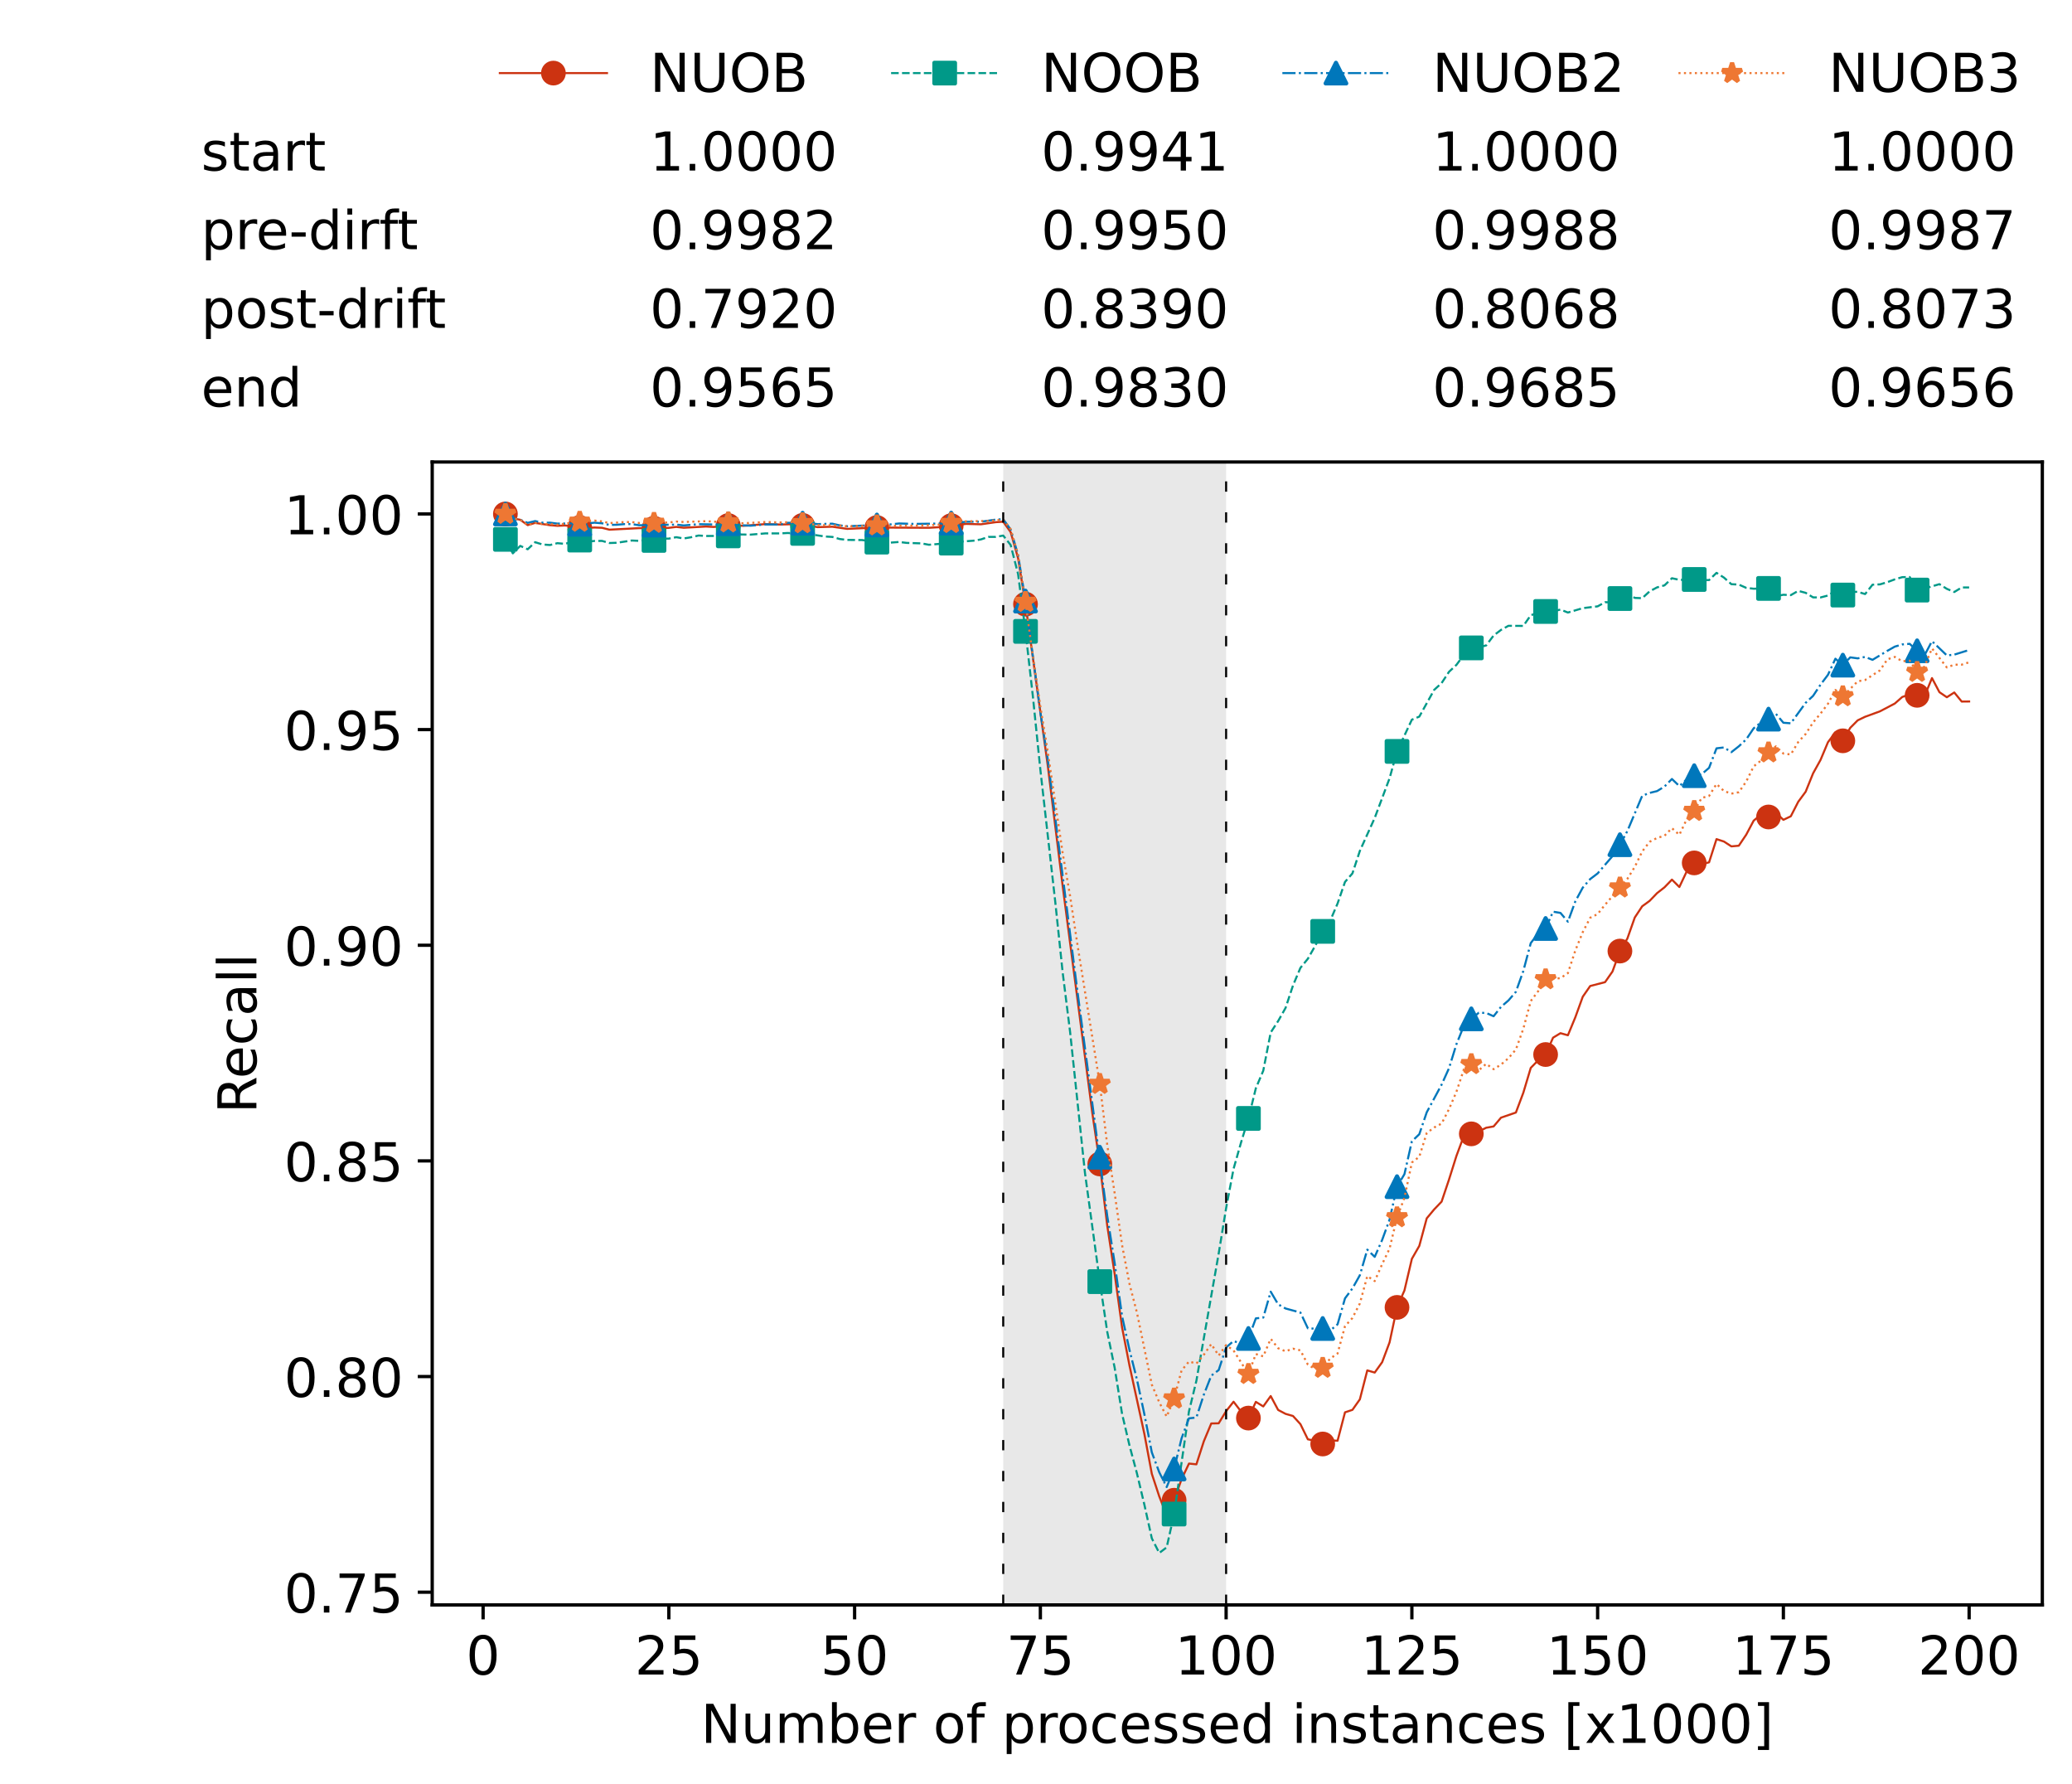 <?xml version="1.0" encoding="utf-8" standalone="no"?>
<!DOCTYPE svg PUBLIC "-//W3C//DTD SVG 1.1//EN"
  "http://www.w3.org/Graphics/SVG/1.1/DTD/svg11.dtd">
<!-- Created with matplotlib (https://matplotlib.org/) -->
<svg height="432.615pt" version="1.1" viewBox="0 0 502.65 432.615" width="502.65pt" xmlns="http://www.w3.org/2000/svg" xmlns:xlink="http://www.w3.org/1999/xlink">
 <defs>
  <style type="text/css">*{stroke-linecap:butt;stroke-linejoin:round;}</style>
 </defs>
 <g id="figure_1">
  <g id="patch_1">
   <path d="M 0 432.615 
L 502.65 432.615 
L 502.65 0 
L 0 0 
z
" style="fill:#ffffff;"/>
  </g>
  <g id="axes_1">
   <g id="patch_2">
    <path d="M 104.85 389.252 
L 495.45 389.252 
L 495.45 112.052 
L 104.85 112.052 
z
" style="fill:#ffffff;"/>
   </g>
   <g id="patch_3">
    <path clip-path="url(#p15f9ad615d)" d="M 297.446 389.252 
L 297.446 112.052 
L 243.372 112.052 
L 243.372 389.252 
z
" style="fill:#d3d3d3;opacity:0.5;"/>
   </g>
   <g id="matplotlib.axis_1">
    <g id="xtick_1">
     <g id="line2d_1">
      <defs>
       <path d="M 0 0 
L 0 3.5 
" id="m893c288da1" style="stroke:#000000;stroke-width:0.8;"/>
      </defs>
      <g>
       <use style="stroke:#000000;stroke-width:0.8;" x="117.197" xlink:href="#m893c288da1" y="389.252"/>
      </g>
     </g>
     <g id="text_1">
      <!-- 0 -->
      <g transform="translate(113.061 406.13)scale(0.13 -0.13)">
       <defs>
        <path d="M 31.781 66.406 
Q 24.172 66.406 20.328 58.906 
Q 16.5 51.422 16.5 36.375 
Q 16.5 21.391 20.328 13.891 
Q 24.172 6.391 31.781 6.391 
Q 39.453 6.391 43.281 13.891 
Q 47.125 21.391 47.125 36.375 
Q 47.125 51.422 43.281 58.906 
Q 39.453 66.406 31.781 66.406 
z
M 31.781 74.219 
Q 44.047 74.219 50.516 64.516 
Q 56.984 54.828 56.984 36.375 
Q 56.984 17.969 50.516 8.266 
Q 44.047 -1.422 31.781 -1.422 
Q 19.531 -1.422 13.062 8.266 
Q 6.594 17.969 6.594 36.375 
Q 6.594 54.828 13.062 64.516 
Q 19.531 74.219 31.781 74.219 
z
" id="DejaVuSans-48"/>
       </defs>
       <use xlink:href="#DejaVuSans-48"/>
      </g>
     </g>
    </g>
    <g id="xtick_2">
     <g id="line2d_2">
      <g>
       <use style="stroke:#000000;stroke-width:0.8;" x="162.259" xlink:href="#m893c288da1" y="389.252"/>
      </g>
     </g>
     <g id="text_2">
      <!-- 25 -->
      <g transform="translate(153.988 406.13)scale(0.13 -0.13)">
       <defs>
        <path d="M 19.188 8.297 
L 53.609 8.297 
L 53.609 0 
L 7.328 0 
L 7.328 8.297 
Q 12.938 14.109 22.625 23.891 
Q 32.328 33.688 34.812 36.531 
Q 39.547 41.844 41.422 45.531 
Q 43.312 49.219 43.312 52.781 
Q 43.312 58.594 39.234 62.25 
Q 35.156 65.922 28.609 65.922 
Q 23.969 65.922 18.812 64.312 
Q 13.672 62.703 7.812 59.422 
L 7.812 69.391 
Q 13.766 71.781 18.938 73 
Q 24.125 74.219 28.422 74.219 
Q 39.75 74.219 46.484 68.547 
Q 53.219 62.891 53.219 53.422 
Q 53.219 48.922 51.531 44.891 
Q 49.859 40.875 45.406 35.406 
Q 44.188 33.984 37.641 27.219 
Q 31.109 20.453 19.188 8.297 
z
" id="DejaVuSans-50"/>
        <path d="M 10.797 72.906 
L 49.516 72.906 
L 49.516 64.594 
L 19.828 64.594 
L 19.828 46.734 
Q 21.969 47.469 24.109 47.828 
Q 26.266 48.188 28.422 48.188 
Q 40.625 48.188 47.75 41.5 
Q 54.891 34.812 54.891 23.391 
Q 54.891 11.625 47.562 5.094 
Q 40.234 -1.422 26.906 -1.422 
Q 22.312 -1.422 17.547 -0.641 
Q 12.797 0.141 7.719 1.703 
L 7.719 11.625 
Q 12.109 9.234 16.797 8.062 
Q 21.484 6.891 26.703 6.891 
Q 35.156 6.891 40.078 11.328 
Q 45.016 15.766 45.016 23.391 
Q 45.016 31 40.078 35.438 
Q 35.156 39.891 26.703 39.891 
Q 22.75 39.891 18.812 39.016 
Q 14.891 38.141 10.797 36.281 
z
" id="DejaVuSans-53"/>
       </defs>
       <use xlink:href="#DejaVuSans-50"/>
       <use x="63.623" xlink:href="#DejaVuSans-53"/>
      </g>
     </g>
    </g>
    <g id="xtick_3">
     <g id="line2d_3">
      <g>
       <use style="stroke:#000000;stroke-width:0.8;" x="207.322" xlink:href="#m893c288da1" y="389.252"/>
      </g>
     </g>
     <g id="text_3">
      <!-- 50 -->
      <g transform="translate(199.05 406.13)scale(0.13 -0.13)">
       <use xlink:href="#DejaVuSans-53"/>
       <use x="63.623" xlink:href="#DejaVuSans-48"/>
      </g>
     </g>
    </g>
    <g id="xtick_4">
     <g id="line2d_4">
      <g>
       <use style="stroke:#000000;stroke-width:0.8;" x="252.384" xlink:href="#m893c288da1" y="389.252"/>
      </g>
     </g>
     <g id="text_4">
      <!-- 75 -->
      <g transform="translate(244.113 406.13)scale(0.13 -0.13)">
       <defs>
        <path d="M 8.203 72.906 
L 55.078 72.906 
L 55.078 68.703 
L 28.609 0 
L 18.312 0 
L 43.219 64.594 
L 8.203 64.594 
z
" id="DejaVuSans-55"/>
       </defs>
       <use xlink:href="#DejaVuSans-55"/>
       <use x="63.623" xlink:href="#DejaVuSans-53"/>
      </g>
     </g>
    </g>
    <g id="xtick_5">
     <g id="line2d_5">
      <g>
       <use style="stroke:#000000;stroke-width:0.8;" x="297.446" xlink:href="#m893c288da1" y="389.252"/>
      </g>
     </g>
     <g id="text_5">
      <!-- 100 -->
      <g transform="translate(285.039 406.13)scale(0.13 -0.13)">
       <defs>
        <path d="M 12.406 8.297 
L 28.516 8.297 
L 28.516 63.922 
L 10.984 60.406 
L 10.984 69.391 
L 28.422 72.906 
L 38.281 72.906 
L 38.281 8.297 
L 54.391 8.297 
L 54.391 0 
L 12.406 0 
z
" id="DejaVuSans-49"/>
       </defs>
       <use xlink:href="#DejaVuSans-49"/>
       <use x="63.623" xlink:href="#DejaVuSans-48"/>
       <use x="127.246" xlink:href="#DejaVuSans-48"/>
      </g>
     </g>
    </g>
    <g id="xtick_6">
     <g id="line2d_6">
      <g>
       <use style="stroke:#000000;stroke-width:0.8;" x="342.509" xlink:href="#m893c288da1" y="389.252"/>
      </g>
     </g>
     <g id="text_6">
      <!-- 125 -->
      <g transform="translate(330.102 406.13)scale(0.13 -0.13)">
       <use xlink:href="#DejaVuSans-49"/>
       <use x="63.623" xlink:href="#DejaVuSans-50"/>
       <use x="127.246" xlink:href="#DejaVuSans-53"/>
      </g>
     </g>
    </g>
    <g id="xtick_7">
     <g id="line2d_7">
      <g>
       <use style="stroke:#000000;stroke-width:0.8;" x="387.571" xlink:href="#m893c288da1" y="389.252"/>
      </g>
     </g>
     <g id="text_7">
      <!-- 150 -->
      <g transform="translate(375.164 406.13)scale(0.13 -0.13)">
       <use xlink:href="#DejaVuSans-49"/>
       <use x="63.623" xlink:href="#DejaVuSans-53"/>
       <use x="127.246" xlink:href="#DejaVuSans-48"/>
      </g>
     </g>
    </g>
    <g id="xtick_8">
     <g id="line2d_8">
      <g>
       <use style="stroke:#000000;stroke-width:0.8;" x="432.633" xlink:href="#m893c288da1" y="389.252"/>
      </g>
     </g>
     <g id="text_8">
      <!-- 175 -->
      <g transform="translate(420.226 406.13)scale(0.13 -0.13)">
       <use xlink:href="#DejaVuSans-49"/>
       <use x="63.623" xlink:href="#DejaVuSans-55"/>
       <use x="127.246" xlink:href="#DejaVuSans-53"/>
      </g>
     </g>
    </g>
    <g id="xtick_9">
     <g id="line2d_9">
      <g>
       <use style="stroke:#000000;stroke-width:0.8;" x="477.695" xlink:href="#m893c288da1" y="389.252"/>
      </g>
     </g>
     <g id="text_9">
      <!-- 200 -->
      <g transform="translate(465.289 406.13)scale(0.13 -0.13)">
       <use xlink:href="#DejaVuSans-50"/>
       <use x="63.623" xlink:href="#DejaVuSans-48"/>
       <use x="127.246" xlink:href="#DejaVuSans-48"/>
      </g>
     </g>
    </g>
    <g id="text_10">
     <!-- Number of processed instances [x1000] -->
     <g transform="translate(170.025 422.711)scale(0.13 -0.13)">
      <defs>
       <path d="M 9.812 72.906 
L 23.094 72.906 
L 55.422 11.922 
L 55.422 72.906 
L 64.984 72.906 
L 64.984 0 
L 51.703 0 
L 19.391 60.984 
L 19.391 0 
L 9.812 0 
z
" id="DejaVuSans-78"/>
       <path d="M 8.5 21.578 
L 8.5 54.688 
L 17.484 54.688 
L 17.484 21.922 
Q 17.484 14.156 20.5 10.266 
Q 23.531 6.391 29.594 6.391 
Q 36.859 6.391 41.078 11.031 
Q 45.312 15.672 45.312 23.688 
L 45.312 54.688 
L 54.297 54.688 
L 54.297 0 
L 45.312 0 
L 45.312 8.406 
Q 42.047 3.422 37.719 1 
Q 33.406 -1.422 27.688 -1.422 
Q 18.266 -1.422 13.375 4.438 
Q 8.5 10.297 8.5 21.578 
z
M 31.109 56 
z
" id="DejaVuSans-117"/>
       <path d="M 52 44.188 
Q 55.375 50.25 60.062 53.125 
Q 64.75 56 71.094 56 
Q 79.641 56 84.281 50.016 
Q 88.922 44.047 88.922 33.016 
L 88.922 0 
L 79.891 0 
L 79.891 32.719 
Q 79.891 40.578 77.094 44.375 
Q 74.312 48.188 68.609 48.188 
Q 61.625 48.188 57.562 43.547 
Q 53.516 38.922 53.516 30.906 
L 53.516 0 
L 44.484 0 
L 44.484 32.719 
Q 44.484 40.625 41.703 44.406 
Q 38.922 48.188 33.109 48.188 
Q 26.219 48.188 22.156 43.531 
Q 18.109 38.875 18.109 30.906 
L 18.109 0 
L 9.078 0 
L 9.078 54.688 
L 18.109 54.688 
L 18.109 46.188 
Q 21.188 51.219 25.484 53.609 
Q 29.781 56 35.688 56 
Q 41.656 56 45.828 52.969 
Q 50 49.953 52 44.188 
z
" id="DejaVuSans-109"/>
       <path d="M 48.688 27.297 
Q 48.688 37.203 44.609 42.844 
Q 40.531 48.484 33.406 48.484 
Q 26.266 48.484 22.188 42.844 
Q 18.109 37.203 18.109 27.297 
Q 18.109 17.391 22.188 11.75 
Q 26.266 6.109 33.406 6.109 
Q 40.531 6.109 44.609 11.75 
Q 48.688 17.391 48.688 27.297 
z
M 18.109 46.391 
Q 20.953 51.266 25.266 53.625 
Q 29.594 56 35.594 56 
Q 45.562 56 51.781 48.094 
Q 58.016 40.188 58.016 27.297 
Q 58.016 14.406 51.781 6.484 
Q 45.562 -1.422 35.594 -1.422 
Q 29.594 -1.422 25.266 0.953 
Q 20.953 3.328 18.109 8.203 
L 18.109 0 
L 9.078 0 
L 9.078 75.984 
L 18.109 75.984 
z
" id="DejaVuSans-98"/>
       <path d="M 56.203 29.594 
L 56.203 25.203 
L 14.891 25.203 
Q 15.484 15.922 20.484 11.062 
Q 25.484 6.203 34.422 6.203 
Q 39.594 6.203 44.453 7.469 
Q 49.312 8.734 54.109 11.281 
L 54.109 2.781 
Q 49.266 0.734 44.188 -0.344 
Q 39.109 -1.422 33.891 -1.422 
Q 20.797 -1.422 13.156 6.188 
Q 5.516 13.812 5.516 26.812 
Q 5.516 40.234 12.766 48.109 
Q 20.016 56 32.328 56 
Q 43.359 56 49.781 48.891 
Q 56.203 41.797 56.203 29.594 
z
M 47.219 32.234 
Q 47.125 39.594 43.094 43.984 
Q 39.062 48.391 32.422 48.391 
Q 24.906 48.391 20.391 44.141 
Q 15.875 39.891 15.188 32.172 
z
" id="DejaVuSans-101"/>
       <path d="M 41.109 46.297 
Q 39.594 47.172 37.812 47.578 
Q 36.031 48 33.891 48 
Q 26.266 48 22.188 43.047 
Q 18.109 38.094 18.109 28.812 
L 18.109 0 
L 9.078 0 
L 9.078 54.688 
L 18.109 54.688 
L 18.109 46.188 
Q 20.953 51.172 25.484 53.578 
Q 30.031 56 36.531 56 
Q 37.453 56 38.578 55.875 
Q 39.703 55.766 41.062 55.516 
z
" id="DejaVuSans-114"/>
       <path id="DejaVuSans-32"/>
       <path d="M 30.609 48.391 
Q 23.391 48.391 19.188 42.75 
Q 14.984 37.109 14.984 27.297 
Q 14.984 17.484 19.156 11.844 
Q 23.344 6.203 30.609 6.203 
Q 37.797 6.203 41.984 11.859 
Q 46.188 17.531 46.188 27.297 
Q 46.188 37.016 41.984 42.703 
Q 37.797 48.391 30.609 48.391 
z
M 30.609 56 
Q 42.328 56 49.016 48.375 
Q 55.719 40.766 55.719 27.297 
Q 55.719 13.875 49.016 6.219 
Q 42.328 -1.422 30.609 -1.422 
Q 18.844 -1.422 12.172 6.219 
Q 5.516 13.875 5.516 27.297 
Q 5.516 40.766 12.172 48.375 
Q 18.844 56 30.609 56 
z
" id="DejaVuSans-111"/>
       <path d="M 37.109 75.984 
L 37.109 68.5 
L 28.516 68.5 
Q 23.688 68.5 21.797 66.547 
Q 19.922 64.594 19.922 59.516 
L 19.922 54.688 
L 34.719 54.688 
L 34.719 47.703 
L 19.922 47.703 
L 19.922 0 
L 10.891 0 
L 10.891 47.703 
L 2.297 47.703 
L 2.297 54.688 
L 10.891 54.688 
L 10.891 58.5 
Q 10.891 67.625 15.141 71.797 
Q 19.391 75.984 28.609 75.984 
z
" id="DejaVuSans-102"/>
       <path d="M 18.109 8.203 
L 18.109 -20.797 
L 9.078 -20.797 
L 9.078 54.688 
L 18.109 54.688 
L 18.109 46.391 
Q 20.953 51.266 25.266 53.625 
Q 29.594 56 35.594 56 
Q 45.562 56 51.781 48.094 
Q 58.016 40.188 58.016 27.297 
Q 58.016 14.406 51.781 6.484 
Q 45.562 -1.422 35.594 -1.422 
Q 29.594 -1.422 25.266 0.953 
Q 20.953 3.328 18.109 8.203 
z
M 48.688 27.297 
Q 48.688 37.203 44.609 42.844 
Q 40.531 48.484 33.406 48.484 
Q 26.266 48.484 22.188 42.844 
Q 18.109 37.203 18.109 27.297 
Q 18.109 17.391 22.188 11.75 
Q 26.266 6.109 33.406 6.109 
Q 40.531 6.109 44.609 11.75 
Q 48.688 17.391 48.688 27.297 
z
" id="DejaVuSans-112"/>
       <path d="M 48.781 52.594 
L 48.781 44.188 
Q 44.969 46.297 41.141 47.344 
Q 37.312 48.391 33.406 48.391 
Q 24.656 48.391 19.812 42.844 
Q 14.984 37.312 14.984 27.297 
Q 14.984 17.281 19.812 11.734 
Q 24.656 6.203 33.406 6.203 
Q 37.312 6.203 41.141 7.25 
Q 44.969 8.297 48.781 10.406 
L 48.781 2.094 
Q 45.016 0.344 40.984 -0.531 
Q 36.969 -1.422 32.422 -1.422 
Q 20.062 -1.422 12.781 6.344 
Q 5.516 14.109 5.516 27.297 
Q 5.516 40.672 12.859 48.328 
Q 20.219 56 33.016 56 
Q 37.156 56 41.109 55.141 
Q 45.062 54.297 48.781 52.594 
z
" id="DejaVuSans-99"/>
       <path d="M 44.281 53.078 
L 44.281 44.578 
Q 40.484 46.531 36.375 47.5 
Q 32.281 48.484 27.875 48.484 
Q 21.188 48.484 17.844 46.438 
Q 14.5 44.391 14.5 40.281 
Q 14.5 37.156 16.891 35.375 
Q 19.281 33.594 26.516 31.984 
L 29.594 31.297 
Q 39.156 29.25 43.188 25.516 
Q 47.219 21.781 47.219 15.094 
Q 47.219 7.469 41.188 3.016 
Q 35.156 -1.422 24.609 -1.422 
Q 20.219 -1.422 15.453 -0.562 
Q 10.688 0.297 5.422 2 
L 5.422 11.281 
Q 10.406 8.688 15.234 7.391 
Q 20.062 6.109 24.812 6.109 
Q 31.156 6.109 34.562 8.281 
Q 37.984 10.453 37.984 14.406 
Q 37.984 18.062 35.516 20.016 
Q 33.062 21.969 24.703 23.781 
L 21.578 24.516 
Q 13.234 26.266 9.516 29.906 
Q 5.812 33.547 5.812 39.891 
Q 5.812 47.609 11.281 51.797 
Q 16.75 56 26.812 56 
Q 31.781 56 36.172 55.266 
Q 40.578 54.547 44.281 53.078 
z
" id="DejaVuSans-115"/>
       <path d="M 45.406 46.391 
L 45.406 75.984 
L 54.391 75.984 
L 54.391 0 
L 45.406 0 
L 45.406 8.203 
Q 42.578 3.328 38.25 0.953 
Q 33.938 -1.422 27.875 -1.422 
Q 17.969 -1.422 11.734 6.484 
Q 5.516 14.406 5.516 27.297 
Q 5.516 40.188 11.734 48.094 
Q 17.969 56 27.875 56 
Q 33.938 56 38.25 53.625 
Q 42.578 51.266 45.406 46.391 
z
M 14.797 27.297 
Q 14.797 17.391 18.875 11.75 
Q 22.953 6.109 30.078 6.109 
Q 37.203 6.109 41.297 11.75 
Q 45.406 17.391 45.406 27.297 
Q 45.406 37.203 41.297 42.844 
Q 37.203 48.484 30.078 48.484 
Q 22.953 48.484 18.875 42.844 
Q 14.797 37.203 14.797 27.297 
z
" id="DejaVuSans-100"/>
       <path d="M 9.422 54.688 
L 18.406 54.688 
L 18.406 0 
L 9.422 0 
z
M 9.422 75.984 
L 18.406 75.984 
L 18.406 64.594 
L 9.422 64.594 
z
" id="DejaVuSans-105"/>
       <path d="M 54.891 33.016 
L 54.891 0 
L 45.906 0 
L 45.906 32.719 
Q 45.906 40.484 42.875 44.328 
Q 39.844 48.188 33.797 48.188 
Q 26.516 48.188 22.312 43.547 
Q 18.109 38.922 18.109 30.906 
L 18.109 0 
L 9.078 0 
L 9.078 54.688 
L 18.109 54.688 
L 18.109 46.188 
Q 21.344 51.125 25.703 53.562 
Q 30.078 56 35.797 56 
Q 45.219 56 50.047 50.172 
Q 54.891 44.344 54.891 33.016 
z
" id="DejaVuSans-110"/>
       <path d="M 18.312 70.219 
L 18.312 54.688 
L 36.812 54.688 
L 36.812 47.703 
L 18.312 47.703 
L 18.312 18.016 
Q 18.312 11.328 20.141 9.422 
Q 21.969 7.516 27.594 7.516 
L 36.812 7.516 
L 36.812 0 
L 27.594 0 
Q 17.188 0 13.234 3.875 
Q 9.281 7.766 9.281 18.016 
L 9.281 47.703 
L 2.688 47.703 
L 2.688 54.688 
L 9.281 54.688 
L 9.281 70.219 
z
" id="DejaVuSans-116"/>
       <path d="M 34.281 27.484 
Q 23.391 27.484 19.188 25 
Q 14.984 22.516 14.984 16.5 
Q 14.984 11.719 18.141 8.906 
Q 21.297 6.109 26.703 6.109 
Q 34.188 6.109 38.703 11.406 
Q 43.219 16.703 43.219 25.484 
L 43.219 27.484 
z
M 52.203 31.203 
L 52.203 0 
L 43.219 0 
L 43.219 8.297 
Q 40.141 3.328 35.547 0.953 
Q 30.953 -1.422 24.312 -1.422 
Q 15.922 -1.422 10.953 3.297 
Q 6 8.016 6 15.922 
Q 6 25.141 12.172 29.828 
Q 18.359 34.516 30.609 34.516 
L 43.219 34.516 
L 43.219 35.406 
Q 43.219 41.609 39.141 45 
Q 35.062 48.391 27.688 48.391 
Q 23 48.391 18.547 47.266 
Q 14.109 46.141 10.016 43.891 
L 10.016 52.203 
Q 14.938 54.109 19.578 55.047 
Q 24.219 56 28.609 56 
Q 40.484 56 46.344 49.844 
Q 52.203 43.703 52.203 31.203 
z
" id="DejaVuSans-97"/>
       <path d="M 8.594 75.984 
L 29.297 75.984 
L 29.297 69 
L 17.578 69 
L 17.578 -6.203 
L 29.297 -6.203 
L 29.297 -13.188 
L 8.594 -13.188 
z
" id="DejaVuSans-91"/>
       <path d="M 54.891 54.688 
L 35.109 28.078 
L 55.906 0 
L 45.312 0 
L 29.391 21.484 
L 13.484 0 
L 2.875 0 
L 24.125 28.609 
L 4.688 54.688 
L 15.281 54.688 
L 29.781 35.203 
L 44.281 54.688 
z
" id="DejaVuSans-120"/>
       <path d="M 30.422 75.984 
L 30.422 -13.188 
L 9.719 -13.188 
L 9.719 -6.203 
L 21.391 -6.203 
L 21.391 69 
L 9.719 69 
L 9.719 75.984 
z
" id="DejaVuSans-93"/>
      </defs>
      <use xlink:href="#DejaVuSans-78"/>
      <use x="74.805" xlink:href="#DejaVuSans-117"/>
      <use x="138.184" xlink:href="#DejaVuSans-109"/>
      <use x="235.596" xlink:href="#DejaVuSans-98"/>
      <use x="299.072" xlink:href="#DejaVuSans-101"/>
      <use x="360.596" xlink:href="#DejaVuSans-114"/>
      <use x="401.709" xlink:href="#DejaVuSans-32"/>
      <use x="433.496" xlink:href="#DejaVuSans-111"/>
      <use x="494.678" xlink:href="#DejaVuSans-102"/>
      <use x="529.883" xlink:href="#DejaVuSans-32"/>
      <use x="561.67" xlink:href="#DejaVuSans-112"/>
      <use x="625.146" xlink:href="#DejaVuSans-114"/>
      <use x="664.01" xlink:href="#DejaVuSans-111"/>
      <use x="725.191" xlink:href="#DejaVuSans-99"/>
      <use x="780.172" xlink:href="#DejaVuSans-101"/>
      <use x="841.695" xlink:href="#DejaVuSans-115"/>
      <use x="893.795" xlink:href="#DejaVuSans-115"/>
      <use x="945.895" xlink:href="#DejaVuSans-101"/>
      <use x="1007.418" xlink:href="#DejaVuSans-100"/>
      <use x="1070.895" xlink:href="#DejaVuSans-32"/>
      <use x="1102.682" xlink:href="#DejaVuSans-105"/>
      <use x="1130.465" xlink:href="#DejaVuSans-110"/>
      <use x="1193.844" xlink:href="#DejaVuSans-115"/>
      <use x="1245.943" xlink:href="#DejaVuSans-116"/>
      <use x="1285.152" xlink:href="#DejaVuSans-97"/>
      <use x="1346.432" xlink:href="#DejaVuSans-110"/>
      <use x="1409.811" xlink:href="#DejaVuSans-99"/>
      <use x="1464.791" xlink:href="#DejaVuSans-101"/>
      <use x="1526.314" xlink:href="#DejaVuSans-115"/>
      <use x="1578.414" xlink:href="#DejaVuSans-32"/>
      <use x="1610.201" xlink:href="#DejaVuSans-91"/>
      <use x="1649.215" xlink:href="#DejaVuSans-120"/>
      <use x="1708.395" xlink:href="#DejaVuSans-49"/>
      <use x="1772.018" xlink:href="#DejaVuSans-48"/>
      <use x="1835.641" xlink:href="#DejaVuSans-48"/>
      <use x="1899.264" xlink:href="#DejaVuSans-48"/>
      <use x="1962.887" xlink:href="#DejaVuSans-93"/>
     </g>
    </g>
   </g>
   <g id="matplotlib.axis_2">
    <g id="ytick_1">
     <g id="line2d_10">
      <defs>
       <path d="M 0 0 
L -3.5 0 
" id="m1f53fadfc7" style="stroke:#000000;stroke-width:0.8;"/>
      </defs>
      <g>
       <use style="stroke:#000000;stroke-width:0.8;" x="104.85" xlink:href="#m1f53fadfc7" y="386.161"/>
      </g>
     </g>
     <g id="text_11">
      <!-- 0.75 -->
      <g transform="translate(68.905 391.1)scale(0.13 -0.13)">
       <defs>
        <path d="M 10.688 12.406 
L 21 12.406 
L 21 0 
L 10.688 0 
z
" id="DejaVuSans-46"/>
       </defs>
       <use xlink:href="#DejaVuSans-48"/>
       <use x="63.623" xlink:href="#DejaVuSans-46"/>
       <use x="95.41" xlink:href="#DejaVuSans-55"/>
       <use x="159.033" xlink:href="#DejaVuSans-53"/>
      </g>
     </g>
    </g>
    <g id="ytick_2">
     <g id="line2d_11">
      <g>
       <use style="stroke:#000000;stroke-width:0.8;" x="104.85" xlink:href="#m1f53fadfc7" y="333.859"/>
      </g>
     </g>
     <g id="text_12">
      <!-- 0.80 -->
      <g transform="translate(68.905 338.798)scale(0.13 -0.13)">
       <defs>
        <path d="M 31.781 34.625 
Q 24.75 34.625 20.719 30.859 
Q 16.703 27.094 16.703 20.516 
Q 16.703 13.922 20.719 10.156 
Q 24.75 6.391 31.781 6.391 
Q 38.812 6.391 42.859 10.172 
Q 46.922 13.969 46.922 20.516 
Q 46.922 27.094 42.891 30.859 
Q 38.875 34.625 31.781 34.625 
z
M 21.922 38.812 
Q 15.578 40.375 12.031 44.719 
Q 8.5 49.078 8.5 55.328 
Q 8.5 64.062 14.719 69.141 
Q 20.953 74.219 31.781 74.219 
Q 42.672 74.219 48.875 69.141 
Q 55.078 64.062 55.078 55.328 
Q 55.078 49.078 51.531 44.719 
Q 48 40.375 41.703 38.812 
Q 48.828 37.156 52.797 32.312 
Q 56.781 27.484 56.781 20.516 
Q 56.781 9.906 50.312 4.234 
Q 43.844 -1.422 31.781 -1.422 
Q 19.734 -1.422 13.25 4.234 
Q 6.781 9.906 6.781 20.516 
Q 6.781 27.484 10.781 32.312 
Q 14.797 37.156 21.922 38.812 
z
M 18.312 54.391 
Q 18.312 48.734 21.844 45.562 
Q 25.391 42.391 31.781 42.391 
Q 38.141 42.391 41.719 45.562 
Q 45.312 48.734 45.312 54.391 
Q 45.312 60.062 41.719 63.234 
Q 38.141 66.406 31.781 66.406 
Q 25.391 66.406 21.844 63.234 
Q 18.312 60.062 18.312 54.391 
z
" id="DejaVuSans-56"/>
       </defs>
       <use xlink:href="#DejaVuSans-48"/>
       <use x="63.623" xlink:href="#DejaVuSans-46"/>
       <use x="95.41" xlink:href="#DejaVuSans-56"/>
       <use x="159.033" xlink:href="#DejaVuSans-48"/>
      </g>
     </g>
    </g>
    <g id="ytick_3">
     <g id="line2d_12">
      <g>
       <use style="stroke:#000000;stroke-width:0.8;" x="104.85" xlink:href="#m1f53fadfc7" y="281.557"/>
      </g>
     </g>
     <g id="text_13">
      <!-- 0.85 -->
      <g transform="translate(68.905 286.496)scale(0.13 -0.13)">
       <use xlink:href="#DejaVuSans-48"/>
       <use x="63.623" xlink:href="#DejaVuSans-46"/>
       <use x="95.41" xlink:href="#DejaVuSans-56"/>
       <use x="159.033" xlink:href="#DejaVuSans-53"/>
      </g>
     </g>
    </g>
    <g id="ytick_4">
     <g id="line2d_13">
      <g>
       <use style="stroke:#000000;stroke-width:0.8;" x="104.85" xlink:href="#m1f53fadfc7" y="229.256"/>
      </g>
     </g>
     <g id="text_14">
      <!-- 0.90 -->
      <g transform="translate(68.905 234.195)scale(0.13 -0.13)">
       <defs>
        <path d="M 10.984 1.516 
L 10.984 10.5 
Q 14.703 8.734 18.5 7.812 
Q 22.312 6.891 25.984 6.891 
Q 35.75 6.891 40.891 13.453 
Q 46.047 20.016 46.781 33.406 
Q 43.953 29.203 39.594 26.953 
Q 35.25 24.703 29.984 24.703 
Q 19.047 24.703 12.672 31.312 
Q 6.297 37.938 6.297 49.422 
Q 6.297 60.641 12.938 67.422 
Q 19.578 74.219 30.609 74.219 
Q 43.266 74.219 49.922 64.516 
Q 56.594 54.828 56.594 36.375 
Q 56.594 19.141 48.406 8.859 
Q 40.234 -1.422 26.422 -1.422 
Q 22.703 -1.422 18.891 -0.688 
Q 15.094 0.047 10.984 1.516 
z
M 30.609 32.422 
Q 37.25 32.422 41.125 36.953 
Q 45.016 41.5 45.016 49.422 
Q 45.016 57.281 41.125 61.844 
Q 37.25 66.406 30.609 66.406 
Q 23.969 66.406 20.094 61.844 
Q 16.219 57.281 16.219 49.422 
Q 16.219 41.5 20.094 36.953 
Q 23.969 32.422 30.609 32.422 
z
" id="DejaVuSans-57"/>
       </defs>
       <use xlink:href="#DejaVuSans-48"/>
       <use x="63.623" xlink:href="#DejaVuSans-46"/>
       <use x="95.41" xlink:href="#DejaVuSans-57"/>
       <use x="159.033" xlink:href="#DejaVuSans-48"/>
      </g>
     </g>
    </g>
    <g id="ytick_5">
     <g id="line2d_14">
      <g>
       <use style="stroke:#000000;stroke-width:0.8;" x="104.85" xlink:href="#m1f53fadfc7" y="176.954"/>
      </g>
     </g>
     <g id="text_15">
      <!-- 0.95 -->
      <g transform="translate(68.905 181.893)scale(0.13 -0.13)">
       <use xlink:href="#DejaVuSans-48"/>
       <use x="63.623" xlink:href="#DejaVuSans-46"/>
       <use x="95.41" xlink:href="#DejaVuSans-57"/>
       <use x="159.033" xlink:href="#DejaVuSans-53"/>
      </g>
     </g>
    </g>
    <g id="ytick_6">
     <g id="line2d_15">
      <g>
       <use style="stroke:#000000;stroke-width:0.8;" x="104.85" xlink:href="#m1f53fadfc7" y="124.652"/>
      </g>
     </g>
     <g id="text_16">
      <!-- 1.00 -->
      <g transform="translate(68.905 129.591)scale(0.13 -0.13)">
       <use xlink:href="#DejaVuSans-49"/>
       <use x="63.623" xlink:href="#DejaVuSans-46"/>
       <use x="95.41" xlink:href="#DejaVuSans-48"/>
       <use x="159.033" xlink:href="#DejaVuSans-48"/>
      </g>
     </g>
    </g>
    <g id="text_17">
     <!-- Recall -->
     <g transform="translate(62.201 270.044)rotate(-90)scale(0.13 -0.13)">
      <defs>
       <path d="M 44.391 34.188 
Q 47.562 33.109 50.562 29.594 
Q 53.562 26.078 56.594 19.922 
L 66.609 0 
L 56 0 
L 46.688 18.703 
Q 43.062 26.031 39.672 28.422 
Q 36.281 30.812 30.422 30.812 
L 19.672 30.812 
L 19.672 0 
L 9.812 0 
L 9.812 72.906 
L 32.078 72.906 
Q 44.578 72.906 50.734 67.672 
Q 56.891 62.453 56.891 51.906 
Q 56.891 45.016 53.688 40.469 
Q 50.484 35.938 44.391 34.188 
z
M 19.672 64.797 
L 19.672 38.922 
L 32.078 38.922 
Q 39.203 38.922 42.844 42.219 
Q 46.484 45.516 46.484 51.906 
Q 46.484 58.297 42.844 61.547 
Q 39.203 64.797 32.078 64.797 
z
" id="DejaVuSans-82"/>
       <path d="M 9.422 75.984 
L 18.406 75.984 
L 18.406 0 
L 9.422 0 
z
" id="DejaVuSans-108"/>
      </defs>
      <use xlink:href="#DejaVuSans-82"/>
      <use x="64.982" xlink:href="#DejaVuSans-101"/>
      <use x="126.506" xlink:href="#DejaVuSans-99"/>
      <use x="181.486" xlink:href="#DejaVuSans-97"/>
      <use x="242.766" xlink:href="#DejaVuSans-108"/>
      <use x="270.549" xlink:href="#DejaVuSans-108"/>
     </g>
    </g>
   </g>
   <g id="line2d_16"/>
   <g id="line2d_17"/>
   <g id="line2d_18"/>
   <g id="line2d_19"/>
   <g id="line2d_20"/>
   <g id="line2d_21">
    <path clip-path="url(#p15f9ad615d)" d="M 122.605 124.652 
L 124.407 125.73 
L 126.21 126.06 
L 128.012 127.359 
L 129.815 126.818 
L 133.419 127.375 
L 135.222 127.529 
L 137.024 127.446 
L 138.827 127.605 
L 140.629 127.936 
L 142.432 128.033 
L 144.234 127.94 
L 146.037 128.008 
L 147.839 128.464 
L 155.049 128.091 
L 160.457 128.122 
L 162.259 128.018 
L 164.062 127.793 
L 165.864 127.998 
L 171.272 127.702 
L 173.074 127.802 
L 178.482 127.44 
L 180.284 127.529 
L 185.692 127.11 
L 189.297 127.217 
L 192.902 127.113 
L 194.704 127.421 
L 196.507 127.528 
L 198.309 127.847 
L 201.914 127.746 
L 205.519 128.267 
L 212.729 127.947 
L 225.347 128.004 
L 228.952 127.801 
L 232.557 127.283 
L 234.359 127.061 
L 237.964 127.16 
L 241.569 126.642 
L 243.372 126.535 
L 245.174 129.049 
L 246.976 135.361 
L 248.779 146.528 
L 254.186 185.746 
L 257.791 214.862 
L 265.001 270.038 
L 266.804 282.301 
L 268.606 297.245 
L 270.409 308.984 
L 272.211 321.982 
L 274.014 331.242 
L 277.619 347.798 
L 279.421 357.444 
L 281.224 362.926 
L 283.026 367.519 
L 284.829 363.858 
L 286.631 358.779 
L 288.434 354.966 
L 290.236 355.149 
L 292.039 349.558 
L 293.841 345.238 
L 295.644 345.2 
L 297.446 342.252 
L 299.249 339.964 
L 301.051 342.311 
L 302.854 343.934 
L 304.656 340.001 
L 306.459 341.106 
L 308.261 338.589 
L 310.064 341.958 
L 311.866 342.907 
L 313.669 343.424 
L 315.471 345.4 
L 317.274 349.083 
L 319.076 349.438 
L 320.879 350.217 
L 322.681 349.331 
L 324.484 349.428 
L 326.286 342.539 
L 328.089 341.94 
L 329.891 339.388 
L 331.694 332.365 
L 333.496 332.893 
L 335.299 330.373 
L 337.101 325.562 
L 338.904 317.087 
L 340.706 312.973 
L 342.509 305.31 
L 344.311 302.168 
L 346.114 295.49 
L 347.916 293.324 
L 349.719 291.439 
L 351.521 286.07 
L 353.324 280.334 
L 355.126 275.484 
L 358.731 274.408 
L 360.533 273.519 
L 362.336 273.198 
L 364.138 271.068 
L 367.743 269.827 
L 369.546 265.026 
L 371.348 259.004 
L 373.151 257.149 
L 374.953 255.762 
L 376.756 251.677 
L 378.558 250.583 
L 380.361 251.086 
L 382.163 246.717 
L 383.966 241.738 
L 385.768 239.141 
L 389.373 238.207 
L 391.176 235.624 
L 392.978 230.667 
L 394.781 227.639 
L 396.583 222.529 
L 398.386 219.802 
L 400.188 218.488 
L 401.991 216.613 
L 403.793 215.207 
L 405.596 213.34 
L 407.398 215.131 
L 409.201 211.317 
L 411.003 209.286 
L 412.806 209.625 
L 414.608 209.139 
L 416.411 203.514 
L 418.213 204.101 
L 420.016 205.272 
L 421.818 205.115 
L 423.621 202.434 
L 425.423 199.042 
L 427.226 197.533 
L 429.028 198.144 
L 430.831 197.118 
L 432.633 198.838 
L 434.436 197.974 
L 436.238 194.457 
L 438.041 192.013 
L 439.843 187.556 
L 441.646 184.306 
L 443.448 180.015 
L 445.251 177.602 
L 447.053 179.672 
L 448.856 176.522 
L 450.658 174.708 
L 452.461 173.84 
L 456.066 172.521 
L 459.671 170.626 
L 461.473 169.041 
L 463.276 168.394 
L 466.881 168.829 
L 468.683 164.461 
L 470.485 167.872 
L 472.288 169.104 
L 474.09 167.95 
L 475.893 170.152 
L 477.695 170.134 
L 477.695 170.134 
" style="fill:none;stroke:#cc3311;stroke-linecap:square;stroke-width:0.5;"/>
    <defs>
     <path d="M 0 2.5 
C 0.663 2.5 1.299 2.237 1.768 1.768 
C 2.237 1.299 2.5 0.663 2.5 0 
C 2.5 -0.663 2.237 -1.299 1.768 -1.768 
C 1.299 -2.237 0.663 -2.5 0 -2.5 
C -0.663 -2.5 -1.299 -2.237 -1.768 -1.768 
C -2.237 -1.299 -2.5 -0.663 -2.5 0 
C -2.5 0.663 -2.237 1.299 -1.768 1.768 
C -1.299 2.237 -0.663 2.5 0 2.5 
z
" id="m70d7d4e520" style="stroke:#cc3311;"/>
    </defs>
    <g clip-path="url(#p15f9ad615d)">
     <use style="fill:#cc3311;stroke:#cc3311;" x="122.605" xlink:href="#m70d7d4e520" y="124.652"/>
     <use style="fill:#cc3311;stroke:#cc3311;" x="140.629" xlink:href="#m70d7d4e520" y="127.936"/>
     <use style="fill:#cc3311;stroke:#cc3311;" x="158.654" xlink:href="#m70d7d4e520" y="128.127"/>
     <use style="fill:#cc3311;stroke:#cc3311;" x="176.679" xlink:href="#m70d7d4e520" y="127.463"/>
     <use style="fill:#cc3311;stroke:#cc3311;" x="194.704" xlink:href="#m70d7d4e520" y="127.421"/>
     <use style="fill:#cc3311;stroke:#cc3311;" x="212.729" xlink:href="#m70d7d4e520" y="127.947"/>
     <use style="fill:#cc3311;stroke:#cc3311;" x="230.754" xlink:href="#m70d7d4e520" y="127.493"/>
     <use style="fill:#cc3311;stroke:#cc3311;" x="248.779" xlink:href="#m70d7d4e520" y="146.528"/>
     <use style="fill:#cc3311;stroke:#cc3311;" x="266.804" xlink:href="#m70d7d4e520" y="282.301"/>
     <use style="fill:#cc3311;stroke:#cc3311;" x="284.829" xlink:href="#m70d7d4e520" y="363.858"/>
     <use style="fill:#cc3311;stroke:#cc3311;" x="302.854" xlink:href="#m70d7d4e520" y="343.934"/>
     <use style="fill:#cc3311;stroke:#cc3311;" x="320.879" xlink:href="#m70d7d4e520" y="350.217"/>
     <use style="fill:#cc3311;stroke:#cc3311;" x="338.904" xlink:href="#m70d7d4e520" y="317.087"/>
     <use style="fill:#cc3311;stroke:#cc3311;" x="356.928" xlink:href="#m70d7d4e520" y="274.998"/>
     <use style="fill:#cc3311;stroke:#cc3311;" x="374.953" xlink:href="#m70d7d4e520" y="255.762"/>
     <use style="fill:#cc3311;stroke:#cc3311;" x="392.978" xlink:href="#m70d7d4e520" y="230.667"/>
     <use style="fill:#cc3311;stroke:#cc3311;" x="411.003" xlink:href="#m70d7d4e520" y="209.286"/>
     <use style="fill:#cc3311;stroke:#cc3311;" x="429.028" xlink:href="#m70d7d4e520" y="198.144"/>
     <use style="fill:#cc3311;stroke:#cc3311;" x="447.053" xlink:href="#m70d7d4e520" y="179.672"/>
     <use style="fill:#cc3311;stroke:#cc3311;" x="465.078" xlink:href="#m70d7d4e520" y="168.638"/>
    </g>
   </g>
   <g id="line2d_22"/>
   <g id="line2d_23"/>
   <g id="line2d_24"/>
   <g id="line2d_25"/>
   <g id="line2d_26">
    <path clip-path="url(#p15f9ad615d)" d="M 122.605 130.817 
L 124.407 134.205 
L 126.21 132.399 
L 128.012 133.215 
L 129.815 131.502 
L 131.617 132.056 
L 133.419 132.187 
L 135.222 131.739 
L 137.024 131.899 
L 140.629 130.98 
L 142.432 131.38 
L 144.234 131.197 
L 146.037 131.183 
L 147.839 131.7 
L 149.642 131.641 
L 153.247 131.093 
L 155.049 131.177 
L 156.852 130.955 
L 158.654 131.073 
L 160.457 130.631 
L 162.259 130.629 
L 164.062 130.288 
L 165.864 130.597 
L 167.667 130.297 
L 169.469 129.881 
L 171.272 129.995 
L 176.679 129.966 
L 178.482 129.608 
L 182.087 129.666 
L 185.692 129.366 
L 189.297 129.372 
L 191.099 129.27 
L 192.902 129.375 
L 194.704 129.36 
L 196.507 129.574 
L 200.112 130.119 
L 201.914 130.221 
L 203.717 130.733 
L 205.519 130.947 
L 209.124 130.977 
L 212.729 131.484 
L 214.532 131.713 
L 218.137 131.447 
L 219.939 131.669 
L 223.544 131.787 
L 225.347 132.125 
L 228.952 131.823 
L 230.754 131.719 
L 232.557 131.403 
L 236.162 131.137 
L 237.964 130.831 
L 239.767 130.217 
L 241.569 130.214 
L 243.372 129.894 
L 245.174 132.174 
L 246.976 139.216 
L 248.779 153.13 
L 250.581 169.025 
L 252.384 186.697 
L 255.989 218.656 
L 257.791 235.83 
L 259.594 250.262 
L 263.199 284.441 
L 266.804 310.838 
L 268.606 323.009 
L 270.409 331.74 
L 272.211 342.943 
L 274.014 350.613 
L 275.816 357.362 
L 277.619 364.955 
L 279.421 373.1 
L 281.224 376.652 
L 283.026 375.283 
L 284.829 367.207 
L 288.434 342.324 
L 290.236 334.871 
L 293.841 314.279 
L 295.644 304.024 
L 297.446 293.025 
L 299.249 283.485 
L 301.051 277.151 
L 302.854 271.26 
L 304.656 263.94 
L 306.459 259.675 
L 308.261 250.415 
L 310.064 247.643 
L 311.866 244.458 
L 313.669 239.011 
L 315.471 234.739 
L 317.274 232.534 
L 319.076 229.355 
L 320.879 225.891 
L 322.681 223.341 
L 324.484 219.126 
L 326.286 213.898 
L 328.089 211.828 
L 329.891 206.37 
L 333.496 198.374 
L 337.101 188.745 
L 338.904 182.241 
L 342.509 174.543 
L 344.311 173.802 
L 347.916 167.32 
L 349.719 165.67 
L 351.521 162.933 
L 353.324 161.248 
L 355.126 158.81 
L 356.928 157.139 
L 358.731 157.021 
L 360.533 156.534 
L 362.336 154.138 
L 364.138 152.771 
L 365.941 151.776 
L 369.546 151.805 
L 371.348 149.216 
L 373.151 148.625 
L 374.953 148.298 
L 376.756 148.274 
L 378.558 147.837 
L 380.361 148.563 
L 383.966 147.497 
L 387.571 147.06 
L 389.373 146.059 
L 391.176 146.083 
L 392.978 145.166 
L 394.781 143.789 
L 396.583 145.012 
L 398.386 145.08 
L 400.188 143.42 
L 401.991 142.46 
L 403.793 141.967 
L 405.596 140.243 
L 407.398 140.622 
L 414.608 140.686 
L 416.411 138.935 
L 418.213 140.084 
L 420.016 141.686 
L 421.818 141.778 
L 423.621 142.576 
L 425.423 142.785 
L 429.028 142.713 
L 430.831 144.598 
L 432.633 144.247 
L 434.436 144.338 
L 436.238 143.302 
L 438.041 143.782 
L 439.843 144.883 
L 441.646 144.901 
L 443.448 144.435 
L 445.251 143.298 
L 447.053 144.324 
L 448.856 143.586 
L 450.658 143.529 
L 452.461 144.081 
L 454.263 141.807 
L 456.066 141.729 
L 457.868 141.19 
L 459.671 140.51 
L 461.473 139.982 
L 463.276 139.946 
L 465.078 143.116 
L 466.881 142.74 
L 470.485 141.678 
L 472.288 142.815 
L 474.09 143.58 
L 475.893 142.479 
L 477.695 142.473 
L 477.695 142.473 
" style="fill:none;stroke:#009988;stroke-dasharray:1.85,0.8;stroke-dashoffset:0;stroke-width:0.5;"/>
    <defs>
     <path d="M -2.5 2.5 
L 2.5 2.5 
L 2.5 -2.5 
L -2.5 -2.5 
z
" id="m0503cf947b" style="stroke:#009988;stroke-linejoin:miter;"/>
    </defs>
    <g clip-path="url(#p15f9ad615d)">
     <use style="fill:#009988;stroke:#009988;stroke-linejoin:miter;" x="122.605" xlink:href="#m0503cf947b" y="130.817"/>
     <use style="fill:#009988;stroke:#009988;stroke-linejoin:miter;" x="140.629" xlink:href="#m0503cf947b" y="130.98"/>
     <use style="fill:#009988;stroke:#009988;stroke-linejoin:miter;" x="158.654" xlink:href="#m0503cf947b" y="131.073"/>
     <use style="fill:#009988;stroke:#009988;stroke-linejoin:miter;" x="176.679" xlink:href="#m0503cf947b" y="129.966"/>
     <use style="fill:#009988;stroke:#009988;stroke-linejoin:miter;" x="194.704" xlink:href="#m0503cf947b" y="129.36"/>
     <use style="fill:#009988;stroke:#009988;stroke-linejoin:miter;" x="212.729" xlink:href="#m0503cf947b" y="131.484"/>
     <use style="fill:#009988;stroke:#009988;stroke-linejoin:miter;" x="230.754" xlink:href="#m0503cf947b" y="131.719"/>
     <use style="fill:#009988;stroke:#009988;stroke-linejoin:miter;" x="248.779" xlink:href="#m0503cf947b" y="153.13"/>
     <use style="fill:#009988;stroke:#009988;stroke-linejoin:miter;" x="266.804" xlink:href="#m0503cf947b" y="310.838"/>
     <use style="fill:#009988;stroke:#009988;stroke-linejoin:miter;" x="284.829" xlink:href="#m0503cf947b" y="367.207"/>
     <use style="fill:#009988;stroke:#009988;stroke-linejoin:miter;" x="302.854" xlink:href="#m0503cf947b" y="271.26"/>
     <use style="fill:#009988;stroke:#009988;stroke-linejoin:miter;" x="320.879" xlink:href="#m0503cf947b" y="225.891"/>
     <use style="fill:#009988;stroke:#009988;stroke-linejoin:miter;" x="338.904" xlink:href="#m0503cf947b" y="182.241"/>
     <use style="fill:#009988;stroke:#009988;stroke-linejoin:miter;" x="356.928" xlink:href="#m0503cf947b" y="157.139"/>
     <use style="fill:#009988;stroke:#009988;stroke-linejoin:miter;" x="374.953" xlink:href="#m0503cf947b" y="148.298"/>
     <use style="fill:#009988;stroke:#009988;stroke-linejoin:miter;" x="392.978" xlink:href="#m0503cf947b" y="145.166"/>
     <use style="fill:#009988;stroke:#009988;stroke-linejoin:miter;" x="411.003" xlink:href="#m0503cf947b" y="140.545"/>
     <use style="fill:#009988;stroke:#009988;stroke-linejoin:miter;" x="429.028" xlink:href="#m0503cf947b" y="142.713"/>
     <use style="fill:#009988;stroke:#009988;stroke-linejoin:miter;" x="447.053" xlink:href="#m0503cf947b" y="144.324"/>
     <use style="fill:#009988;stroke:#009988;stroke-linejoin:miter;" x="465.078" xlink:href="#m0503cf947b" y="143.116"/>
    </g>
   </g>
   <g id="line2d_27"/>
   <g id="line2d_28"/>
   <g id="line2d_29"/>
   <g id="line2d_30"/>
   <g id="line2d_31">
    <path clip-path="url(#p15f9ad615d)" d="M 122.605 124.652 
L 124.407 125.73 
L 126.21 126.06 
L 128.012 126.809 
L 129.815 126.377 
L 131.617 126.768 
L 133.419 126.763 
L 135.222 126.993 
L 138.827 126.957 
L 140.629 127.147 
L 144.234 126.763 
L 146.037 126.915 
L 147.839 127.308 
L 149.642 127.269 
L 151.444 127.115 
L 153.247 127.096 
L 155.049 127.39 
L 164.062 127.236 
L 165.864 127.441 
L 169.469 127.134 
L 174.877 127.236 
L 176.679 127.017 
L 180.284 127.414 
L 182.087 127.498 
L 185.692 127.192 
L 189.297 127.193 
L 191.099 126.79 
L 196.507 126.895 
L 198.309 127.112 
L 201.914 127.011 
L 203.717 127.423 
L 205.519 127.637 
L 212.729 127.326 
L 214.532 127.341 
L 218.137 126.959 
L 221.742 127.069 
L 228.952 126.97 
L 232.557 126.762 
L 234.359 126.54 
L 237.964 126.537 
L 241.569 126.019 
L 243.372 125.912 
L 245.174 128.426 
L 246.976 134.608 
L 248.779 145.775 
L 252.384 172.763 
L 254.186 184.207 
L 261.396 240.587 
L 268.606 294.897 
L 270.409 306.317 
L 272.211 319.248 
L 274.014 327.448 
L 275.816 334.588 
L 277.619 343.024 
L 279.421 352.241 
L 281.224 357.075 
L 283.026 360.663 
L 284.829 356.276 
L 286.631 348.865 
L 288.434 343.996 
L 290.236 343.796 
L 292.039 338.257 
L 293.841 333.644 
L 295.644 332.287 
L 297.446 326.796 
L 299.249 325.239 
L 301.051 325.889 
L 302.854 324.626 
L 304.656 319.753 
L 306.459 319.56 
L 308.261 313.276 
L 310.064 316.341 
L 311.866 317.351 
L 315.471 318.336 
L 317.274 322.159 
L 319.076 322.253 
L 320.879 322.206 
L 322.681 322.709 
L 324.484 321.194 
L 326.286 314.9 
L 328.089 312.484 
L 329.891 309.29 
L 331.694 303.081 
L 333.496 304.829 
L 335.299 300.724 
L 337.101 295.782 
L 338.904 287.806 
L 340.706 284.769 
L 342.509 276.804 
L 344.311 275.085 
L 346.114 269.771 
L 349.719 263.067 
L 351.521 259.066 
L 353.324 253.244 
L 355.126 248.787 
L 356.928 247.102 
L 358.731 245.634 
L 360.533 245.67 
L 362.336 246.474 
L 364.138 244.186 
L 365.941 242.639 
L 367.743 240.542 
L 369.546 235.498 
L 371.348 228.736 
L 373.151 226.371 
L 374.953 225.187 
L 376.756 221.115 
L 378.558 221.417 
L 380.361 223.54 
L 382.163 218.609 
L 383.966 215.28 
L 385.768 213.202 
L 387.571 211.835 
L 391.176 207.641 
L 392.978 204.868 
L 394.781 201.565 
L 398.386 193 
L 400.188 192.311 
L 401.991 191.867 
L 403.793 190.764 
L 405.596 188.933 
L 407.398 190.65 
L 409.201 189.016 
L 411.003 188.134 
L 412.806 187.775 
L 414.608 186.227 
L 416.411 181.496 
L 418.213 181.281 
L 420.016 182.426 
L 421.818 181.007 
L 423.621 179.325 
L 425.423 176.642 
L 427.226 175.205 
L 429.028 174.411 
L 430.831 173.152 
L 432.633 175.289 
L 434.436 175.426 
L 438.041 170.456 
L 439.843 168.769 
L 441.646 166.052 
L 443.448 163.666 
L 445.251 159.759 
L 447.053 161.321 
L 448.856 159.431 
L 450.658 159.674 
L 452.461 159.324 
L 454.263 160.032 
L 457.868 157.843 
L 459.671 156.823 
L 461.473 156.295 
L 463.276 156.151 
L 465.078 157.841 
L 466.881 158.91 
L 468.683 155.507 
L 472.288 158.965 
L 474.09 158.771 
L 477.695 157.646 
L 477.695 157.646 
" style="fill:none;stroke:#0077bb;stroke-dasharray:3.2,0.8,0.5,0.8;stroke-dashoffset:0;stroke-width:0.5;"/>
    <defs>
     <path d="M 0 -2.5 
L -2.5 2.5 
L 2.5 2.5 
z
" id="m894ae6355c" style="stroke:#0077bb;stroke-linejoin:miter;"/>
    </defs>
    <g clip-path="url(#p15f9ad615d)">
     <use style="fill:#0077bb;stroke:#0077bb;stroke-linejoin:miter;" x="122.605" xlink:href="#m894ae6355c" y="124.652"/>
     <use style="fill:#0077bb;stroke:#0077bb;stroke-linejoin:miter;" x="140.629" xlink:href="#m894ae6355c" y="127.147"/>
     <use style="fill:#0077bb;stroke:#0077bb;stroke-linejoin:miter;" x="158.654" xlink:href="#m894ae6355c" y="127.357"/>
     <use style="fill:#0077bb;stroke:#0077bb;stroke-linejoin:miter;" x="176.679" xlink:href="#m894ae6355c" y="127.017"/>
     <use style="fill:#0077bb;stroke:#0077bb;stroke-linejoin:miter;" x="194.704" xlink:href="#m894ae6355c" y="126.894"/>
     <use style="fill:#0077bb;stroke:#0077bb;stroke-linejoin:miter;" x="212.729" xlink:href="#m894ae6355c" y="127.326"/>
     <use style="fill:#0077bb;stroke:#0077bb;stroke-linejoin:miter;" x="230.754" xlink:href="#m894ae6355c" y="126.867"/>
     <use style="fill:#0077bb;stroke:#0077bb;stroke-linejoin:miter;" x="248.779" xlink:href="#m894ae6355c" y="145.775"/>
     <use style="fill:#0077bb;stroke:#0077bb;stroke-linejoin:miter;" x="266.804" xlink:href="#m894ae6355c" y="280.666"/>
     <use style="fill:#0077bb;stroke:#0077bb;stroke-linejoin:miter;" x="284.829" xlink:href="#m894ae6355c" y="356.276"/>
     <use style="fill:#0077bb;stroke:#0077bb;stroke-linejoin:miter;" x="302.854" xlink:href="#m894ae6355c" y="324.626"/>
     <use style="fill:#0077bb;stroke:#0077bb;stroke-linejoin:miter;" x="320.879" xlink:href="#m894ae6355c" y="322.206"/>
     <use style="fill:#0077bb;stroke:#0077bb;stroke-linejoin:miter;" x="338.904" xlink:href="#m894ae6355c" y="287.806"/>
     <use style="fill:#0077bb;stroke:#0077bb;stroke-linejoin:miter;" x="356.928" xlink:href="#m894ae6355c" y="247.102"/>
     <use style="fill:#0077bb;stroke:#0077bb;stroke-linejoin:miter;" x="374.953" xlink:href="#m894ae6355c" y="225.187"/>
     <use style="fill:#0077bb;stroke:#0077bb;stroke-linejoin:miter;" x="392.978" xlink:href="#m894ae6355c" y="204.868"/>
     <use style="fill:#0077bb;stroke:#0077bb;stroke-linejoin:miter;" x="411.003" xlink:href="#m894ae6355c" y="188.134"/>
     <use style="fill:#0077bb;stroke:#0077bb;stroke-linejoin:miter;" x="429.028" xlink:href="#m894ae6355c" y="174.411"/>
     <use style="fill:#0077bb;stroke:#0077bb;stroke-linejoin:miter;" x="447.053" xlink:href="#m894ae6355c" y="161.321"/>
     <use style="fill:#0077bb;stroke:#0077bb;stroke-linejoin:miter;" x="465.078" xlink:href="#m894ae6355c" y="157.841"/>
    </g>
   </g>
   <g id="line2d_32"/>
   <g id="line2d_33"/>
   <g id="line2d_34"/>
   <g id="line2d_35"/>
   <g id="line2d_36">
    <path clip-path="url(#p15f9ad615d)" d="M 122.605 124.652 
L 124.407 125.73 
L 126.21 126.06 
L 128.012 127.359 
L 129.815 126.818 
L 131.617 127.135 
L 133.419 127.078 
L 135.222 127.269 
L 138.827 126.745 
L 144.234 126.262 
L 146.037 126.45 
L 147.839 126.874 
L 151.444 126.612 
L 153.247 126.62 
L 155.049 126.834 
L 162.259 126.721 
L 164.062 126.495 
L 165.864 126.598 
L 171.272 126.405 
L 180.284 126.918 
L 185.692 126.601 
L 189.297 126.708 
L 192.902 126.607 
L 194.704 126.915 
L 196.507 127.022 
L 198.309 127.341 
L 203.717 127.444 
L 205.519 127.658 
L 209.124 127.563 
L 221.742 127.485 
L 225.347 127.383 
L 228.952 127.18 
L 232.557 126.662 
L 234.359 126.439 
L 239.767 126.338 
L 243.372 126.018 
L 245.174 128.323 
L 246.976 134.619 
L 248.779 146.013 
L 250.581 159.346 
L 252.384 171.312 
L 254.186 182.39 
L 257.791 206.897 
L 259.594 217.303 
L 261.396 229.229 
L 266.804 262.904 
L 268.606 277.669 
L 270.409 289.409 
L 272.211 302.001 
L 274.014 311.438 
L 275.816 318.383 
L 279.421 335.818 
L 281.224 340.104 
L 283.026 343.577 
L 284.829 339.204 
L 286.631 332.397 
L 288.434 330.205 
L 290.236 330.714 
L 292.039 328.575 
L 293.841 325.981 
L 295.644 328.761 
L 297.446 326.234 
L 299.249 327.537 
L 302.854 333.253 
L 304.656 328.397 
L 306.459 328.963 
L 308.261 324.704 
L 310.064 326.987 
L 311.866 327.734 
L 313.669 327.098 
L 315.471 327.511 
L 317.274 330.967 
L 319.076 332.057 
L 320.879 331.767 
L 322.681 329.51 
L 324.484 328.275 
L 326.286 321.638 
L 328.089 319.663 
L 329.891 316.133 
L 331.694 309.486 
L 333.496 310.705 
L 335.299 306.605 
L 337.101 302.819 
L 338.904 295.246 
L 340.706 290.509 
L 342.509 281.946 
L 344.311 280.551 
L 346.114 274.782 
L 347.916 273.453 
L 349.719 272.511 
L 351.521 268.995 
L 353.324 264.782 
L 355.126 259.329 
L 356.928 258.103 
L 358.731 259.584 
L 360.533 258.019 
L 362.336 259.312 
L 364.138 258.197 
L 365.941 256.641 
L 367.743 254.544 
L 369.546 249.5 
L 371.348 242.79 
L 373.151 240.391 
L 374.953 237.527 
L 378.558 237.238 
L 380.361 236.009 
L 382.163 230.515 
L 383.966 226.076 
L 385.768 222.585 
L 387.571 221.698 
L 389.373 219.425 
L 394.781 213.163 
L 396.583 210.247 
L 398.386 206.508 
L 400.188 204.159 
L 401.991 203.235 
L 403.793 202.689 
L 405.596 200.858 
L 407.398 202.473 
L 409.201 198.66 
L 411.003 196.705 
L 412.806 193.534 
L 414.608 193.043 
L 416.411 190.137 
L 418.213 191.849 
L 420.016 192.486 
L 421.818 192.145 
L 423.621 189.545 
L 425.423 185.874 
L 427.226 184.437 
L 429.028 182.507 
L 430.831 181.009 
L 432.633 182.762 
L 434.436 182.99 
L 436.238 179.963 
L 438.041 178.009 
L 439.843 175.215 
L 441.646 173.067 
L 443.448 170.695 
L 445.251 167.332 
L 447.053 168.885 
L 450.658 165.238 
L 452.461 164.921 
L 456.066 162.581 
L 457.868 159.902 
L 459.671 159.322 
L 461.473 160.379 
L 463.276 160.235 
L 465.078 162.981 
L 466.881 161.631 
L 468.683 157.259 
L 472.288 161.878 
L 474.09 161.204 
L 475.893 161.204 
L 477.695 160.623 
L 477.695 160.623 
" style="fill:none;stroke:#ee7733;stroke-dasharray:0.5,0.825;stroke-dashoffset:0;stroke-width:0.5;"/>
    <defs>
     <path d="M 0 -2.5 
L -0.561 -0.773 
L -2.378 -0.773 
L -0.908 0.295 
L -1.469 2.023 
L -0 0.955 
L 1.469 2.023 
L 0.908 0.295 
L 2.378 -0.773 
L 0.561 -0.773 
z
" id="m6295ef3d5f" style="stroke:#ee7733;stroke-linejoin:bevel;"/>
    </defs>
    <g clip-path="url(#p15f9ad615d)">
     <use style="fill:#ee7733;stroke:#ee7733;stroke-linejoin:bevel;" x="122.605" xlink:href="#m6295ef3d5f" y="124.652"/>
     <use style="fill:#ee7733;stroke:#ee7733;stroke-linejoin:bevel;" x="140.629" xlink:href="#m6295ef3d5f" y="126.555"/>
     <use style="fill:#ee7733;stroke:#ee7733;stroke-linejoin:bevel;" x="158.654" xlink:href="#m6295ef3d5f" y="126.829"/>
     <use style="fill:#ee7733;stroke:#ee7733;stroke-linejoin:bevel;" x="176.679" xlink:href="#m6295ef3d5f" y="126.719"/>
     <use style="fill:#ee7733;stroke:#ee7733;stroke-linejoin:bevel;" x="194.704" xlink:href="#m6295ef3d5f" y="126.915"/>
     <use style="fill:#ee7733;stroke:#ee7733;stroke-linejoin:bevel;" x="212.729" xlink:href="#m6295ef3d5f" y="127.451"/>
     <use style="fill:#ee7733;stroke:#ee7733;stroke-linejoin:bevel;" x="230.754" xlink:href="#m6295ef3d5f" y="126.871"/>
     <use style="fill:#ee7733;stroke:#ee7733;stroke-linejoin:bevel;" x="248.779" xlink:href="#m6295ef3d5f" y="146.013"/>
     <use style="fill:#ee7733;stroke:#ee7733;stroke-linejoin:bevel;" x="266.804" xlink:href="#m6295ef3d5f" y="262.904"/>
     <use style="fill:#ee7733;stroke:#ee7733;stroke-linejoin:bevel;" x="284.829" xlink:href="#m6295ef3d5f" y="339.204"/>
     <use style="fill:#ee7733;stroke:#ee7733;stroke-linejoin:bevel;" x="302.854" xlink:href="#m6295ef3d5f" y="333.253"/>
     <use style="fill:#ee7733;stroke:#ee7733;stroke-linejoin:bevel;" x="320.879" xlink:href="#m6295ef3d5f" y="331.767"/>
     <use style="fill:#ee7733;stroke:#ee7733;stroke-linejoin:bevel;" x="338.904" xlink:href="#m6295ef3d5f" y="295.246"/>
     <use style="fill:#ee7733;stroke:#ee7733;stroke-linejoin:bevel;" x="356.928" xlink:href="#m6295ef3d5f" y="258.103"/>
     <use style="fill:#ee7733;stroke:#ee7733;stroke-linejoin:bevel;" x="374.953" xlink:href="#m6295ef3d5f" y="237.527"/>
     <use style="fill:#ee7733;stroke:#ee7733;stroke-linejoin:bevel;" x="392.978" xlink:href="#m6295ef3d5f" y="215.273"/>
     <use style="fill:#ee7733;stroke:#ee7733;stroke-linejoin:bevel;" x="411.003" xlink:href="#m6295ef3d5f" y="196.705"/>
     <use style="fill:#ee7733;stroke:#ee7733;stroke-linejoin:bevel;" x="429.028" xlink:href="#m6295ef3d5f" y="182.507"/>
     <use style="fill:#ee7733;stroke:#ee7733;stroke-linejoin:bevel;" x="447.053" xlink:href="#m6295ef3d5f" y="168.885"/>
     <use style="fill:#ee7733;stroke:#ee7733;stroke-linejoin:bevel;" x="465.078" xlink:href="#m6295ef3d5f" y="162.981"/>
    </g>
   </g>
   <g id="line2d_37"/>
   <g id="line2d_38"/>
   <g id="line2d_39"/>
   <g id="line2d_40"/>
   <g id="line2d_41">
    <path clip-path="url(#p15f9ad615d)" d="M 243.372 389.252 
L 243.372 112.052 
" style="fill:none;stroke:#000000;stroke-dasharray:2.5,5;stroke-dashoffset:0;stroke-width:0.5;"/>
   </g>
   <g id="line2d_42">
    <path clip-path="url(#p15f9ad615d)" d="M 297.446 389.252 
L 297.446 112.052 
" style="fill:none;stroke:#000000;stroke-dasharray:2.5,5;stroke-dashoffset:0;stroke-width:0.5;"/>
   </g>
   <g id="patch_4">
    <path d="M 104.85 389.252 
L 104.85 112.052 
" style="fill:none;stroke:#000000;stroke-linecap:square;stroke-linejoin:miter;stroke-width:0.8;"/>
   </g>
   <g id="patch_5">
    <path d="M 495.45 389.252 
L 495.45 112.052 
" style="fill:none;stroke:#000000;stroke-linecap:square;stroke-linejoin:miter;stroke-width:0.8;"/>
   </g>
   <g id="patch_6">
    <path d="M 104.85 389.252 
L 495.45 389.252 
" style="fill:none;stroke:#000000;stroke-linecap:square;stroke-linejoin:miter;stroke-width:0.8;"/>
   </g>
   <g id="patch_7">
    <path d="M 104.85 112.052 
L 495.45 112.052 
" style="fill:none;stroke:#000000;stroke-linecap:square;stroke-linejoin:miter;stroke-width:0.8;"/>
   </g>
   <g id="legend_1">
    <g id="line2d_43"/>
    <g id="line2d_44"/>
    <g id="text_18">
     <!--   -->
     <g transform="translate(48.8 22.278)scale(0.13 -0.13)">
      <use xlink:href="#DejaVuSans-32"/>
     </g>
    </g>
    <g id="line2d_45"/>
    <g id="line2d_46"/>
    <g id="text_19">
     <!-- start -->
     <g transform="translate(48.8 41.36)scale(0.13 -0.13)">
      <use xlink:href="#DejaVuSans-115"/>
      <use x="52.1" xlink:href="#DejaVuSans-116"/>
      <use x="91.309" xlink:href="#DejaVuSans-97"/>
      <use x="152.588" xlink:href="#DejaVuSans-114"/>
      <use x="193.701" xlink:href="#DejaVuSans-116"/>
     </g>
    </g>
    <g id="line2d_47"/>
    <g id="line2d_48"/>
    <g id="text_20">
     <!-- pre-dirft -->
     <g transform="translate(48.8 60.441)scale(0.13 -0.13)">
      <defs>
       <path d="M 4.891 31.391 
L 31.203 31.391 
L 31.203 23.391 
L 4.891 23.391 
z
" id="DejaVuSans-45"/>
      </defs>
      <use xlink:href="#DejaVuSans-112"/>
      <use x="63.477" xlink:href="#DejaVuSans-114"/>
      <use x="102.34" xlink:href="#DejaVuSans-101"/>
      <use x="163.863" xlink:href="#DejaVuSans-45"/>
      <use x="199.947" xlink:href="#DejaVuSans-100"/>
      <use x="263.424" xlink:href="#DejaVuSans-105"/>
      <use x="291.207" xlink:href="#DejaVuSans-114"/>
      <use x="332.32" xlink:href="#DejaVuSans-102"/>
      <use x="365.775" xlink:href="#DejaVuSans-116"/>
     </g>
    </g>
    <g id="line2d_49"/>
    <g id="line2d_50"/>
    <g id="text_21">
     <!-- post-drift -->
     <g transform="translate(48.8 79.523)scale(0.13 -0.13)">
      <use xlink:href="#DejaVuSans-112"/>
      <use x="63.477" xlink:href="#DejaVuSans-111"/>
      <use x="124.658" xlink:href="#DejaVuSans-115"/>
      <use x="176.758" xlink:href="#DejaVuSans-116"/>
      <use x="215.967" xlink:href="#DejaVuSans-45"/>
      <use x="252.051" xlink:href="#DejaVuSans-100"/>
      <use x="315.527" xlink:href="#DejaVuSans-114"/>
      <use x="356.641" xlink:href="#DejaVuSans-105"/>
      <use x="384.424" xlink:href="#DejaVuSans-102"/>
      <use x="417.879" xlink:href="#DejaVuSans-116"/>
     </g>
    </g>
    <g id="line2d_51"/>
    <g id="line2d_52"/>
    <g id="text_22">
     <!-- end -->
     <g transform="translate(48.8 98.604)scale(0.13 -0.13)">
      <use xlink:href="#DejaVuSans-101"/>
      <use x="61.523" xlink:href="#DejaVuSans-110"/>
      <use x="124.902" xlink:href="#DejaVuSans-100"/>
     </g>
    </g>
    <g id="line2d_53">
     <path d="M 121.252 17.728 
L 147.252 17.728 
" style="fill:none;stroke:#cc3311;stroke-linecap:square;stroke-width:0.5;"/>
    </g>
    <g id="line2d_54">
     <g>
      <use style="fill:#cc3311;stroke:#cc3311;" x="134.252" xlink:href="#m70d7d4e520" y="17.728"/>
     </g>
    </g>
    <g id="text_23">
     <!-- NUOB -->
     <g transform="translate(157.652 22.278)scale(0.13 -0.13)">
      <defs>
       <path d="M 8.688 72.906 
L 18.609 72.906 
L 18.609 28.609 
Q 18.609 16.891 22.844 11.734 
Q 27.094 6.594 36.625 6.594 
Q 46.094 6.594 50.344 11.734 
Q 54.594 16.891 54.594 28.609 
L 54.594 72.906 
L 64.5 72.906 
L 64.5 27.391 
Q 64.5 13.141 57.438 5.859 
Q 50.391 -1.422 36.625 -1.422 
Q 22.797 -1.422 15.734 5.859 
Q 8.688 13.141 8.688 27.391 
z
" id="DejaVuSans-85"/>
       <path d="M 39.406 66.219 
Q 28.656 66.219 22.328 58.203 
Q 16.016 50.203 16.016 36.375 
Q 16.016 22.609 22.328 14.594 
Q 28.656 6.594 39.406 6.594 
Q 50.141 6.594 56.422 14.594 
Q 62.703 22.609 62.703 36.375 
Q 62.703 50.203 56.422 58.203 
Q 50.141 66.219 39.406 66.219 
z
M 39.406 74.219 
Q 54.734 74.219 63.906 63.938 
Q 73.094 53.656 73.094 36.375 
Q 73.094 19.141 63.906 8.859 
Q 54.734 -1.422 39.406 -1.422 
Q 24.031 -1.422 14.812 8.828 
Q 5.609 19.094 5.609 36.375 
Q 5.609 53.656 14.812 63.938 
Q 24.031 74.219 39.406 74.219 
z
" id="DejaVuSans-79"/>
       <path d="M 19.672 34.812 
L 19.672 8.109 
L 35.5 8.109 
Q 43.453 8.109 47.281 11.406 
Q 51.125 14.703 51.125 21.484 
Q 51.125 28.328 47.281 31.562 
Q 43.453 34.812 35.5 34.812 
z
M 19.672 64.797 
L 19.672 42.828 
L 34.281 42.828 
Q 41.5 42.828 45.031 45.531 
Q 48.578 48.25 48.578 53.812 
Q 48.578 59.328 45.031 62.062 
Q 41.5 64.797 34.281 64.797 
z
M 9.812 72.906 
L 35.016 72.906 
Q 46.297 72.906 52.391 68.219 
Q 58.5 63.531 58.5 54.891 
Q 58.5 48.188 55.375 44.234 
Q 52.25 40.281 46.188 39.312 
Q 53.469 37.75 57.5 32.781 
Q 61.531 27.828 61.531 20.406 
Q 61.531 10.641 54.891 5.312 
Q 48.25 0 35.984 0 
L 9.812 0 
z
" id="DejaVuSans-66"/>
      </defs>
      <use xlink:href="#DejaVuSans-78"/>
      <use x="74.805" xlink:href="#DejaVuSans-85"/>
      <use x="147.998" xlink:href="#DejaVuSans-79"/>
      <use x="226.709" xlink:href="#DejaVuSans-66"/>
     </g>
    </g>
    <g id="line2d_55"/>
    <g id="line2d_56"/>
    <g id="text_24">
     <!-- 1.0000 -->
     <g transform="translate(157.652 41.36)scale(0.13 -0.13)">
      <use xlink:href="#DejaVuSans-49"/>
      <use x="63.623" xlink:href="#DejaVuSans-46"/>
      <use x="95.41" xlink:href="#DejaVuSans-48"/>
      <use x="159.033" xlink:href="#DejaVuSans-48"/>
      <use x="222.656" xlink:href="#DejaVuSans-48"/>
      <use x="286.279" xlink:href="#DejaVuSans-48"/>
     </g>
    </g>
    <g id="line2d_57"/>
    <g id="line2d_58"/>
    <g id="text_25">
     <!-- 0.9982 -->
     <g transform="translate(157.652 60.441)scale(0.13 -0.13)">
      <use xlink:href="#DejaVuSans-48"/>
      <use x="63.623" xlink:href="#DejaVuSans-46"/>
      <use x="95.41" xlink:href="#DejaVuSans-57"/>
      <use x="159.033" xlink:href="#DejaVuSans-57"/>
      <use x="222.656" xlink:href="#DejaVuSans-56"/>
      <use x="286.279" xlink:href="#DejaVuSans-50"/>
     </g>
    </g>
    <g id="line2d_59"/>
    <g id="line2d_60"/>
    <g id="text_26">
     <!-- 0.7920 -->
     <g transform="translate(157.652 79.523)scale(0.13 -0.13)">
      <use xlink:href="#DejaVuSans-48"/>
      <use x="63.623" xlink:href="#DejaVuSans-46"/>
      <use x="95.41" xlink:href="#DejaVuSans-55"/>
      <use x="159.033" xlink:href="#DejaVuSans-57"/>
      <use x="222.656" xlink:href="#DejaVuSans-50"/>
      <use x="286.279" xlink:href="#DejaVuSans-48"/>
     </g>
    </g>
    <g id="line2d_61"/>
    <g id="line2d_62"/>
    <g id="text_27">
     <!-- 0.9565 -->
     <g transform="translate(157.652 98.604)scale(0.13 -0.13)">
      <defs>
       <path d="M 33.016 40.375 
Q 26.375 40.375 22.484 35.828 
Q 18.609 31.297 18.609 23.391 
Q 18.609 15.531 22.484 10.953 
Q 26.375 6.391 33.016 6.391 
Q 39.656 6.391 43.531 10.953 
Q 47.406 15.531 47.406 23.391 
Q 47.406 31.297 43.531 35.828 
Q 39.656 40.375 33.016 40.375 
z
M 52.594 71.297 
L 52.594 62.312 
Q 48.875 64.062 45.094 64.984 
Q 41.312 65.922 37.594 65.922 
Q 27.828 65.922 22.672 59.328 
Q 17.531 52.734 16.797 39.406 
Q 19.672 43.656 24.016 45.922 
Q 28.375 48.188 33.594 48.188 
Q 44.578 48.188 50.953 41.516 
Q 57.328 34.859 57.328 23.391 
Q 57.328 12.156 50.688 5.359 
Q 44.047 -1.422 33.016 -1.422 
Q 20.359 -1.422 13.672 8.266 
Q 6.984 17.969 6.984 36.375 
Q 6.984 53.656 15.188 63.938 
Q 23.391 74.219 37.203 74.219 
Q 40.922 74.219 44.703 73.484 
Q 48.484 72.75 52.594 71.297 
z
" id="DejaVuSans-54"/>
      </defs>
      <use xlink:href="#DejaVuSans-48"/>
      <use x="63.623" xlink:href="#DejaVuSans-46"/>
      <use x="95.41" xlink:href="#DejaVuSans-57"/>
      <use x="159.033" xlink:href="#DejaVuSans-53"/>
      <use x="222.656" xlink:href="#DejaVuSans-54"/>
      <use x="286.279" xlink:href="#DejaVuSans-53"/>
     </g>
    </g>
    <g id="line2d_63">
     <path d="M 216.171 17.728 
L 242.171 17.728 
" style="fill:none;stroke:#009988;stroke-dasharray:1.85,0.8;stroke-dashoffset:0;stroke-width:0.5;"/>
    </g>
    <g id="line2d_64">
     <g>
      <use style="fill:#009988;stroke:#009988;stroke-linejoin:miter;" x="229.171" xlink:href="#m0503cf947b" y="17.728"/>
     </g>
    </g>
    <g id="text_28">
     <!-- NOOB -->
     <g transform="translate(252.571 22.278)scale(0.13 -0.13)">
      <use xlink:href="#DejaVuSans-78"/>
      <use x="74.805" xlink:href="#DejaVuSans-79"/>
      <use x="153.516" xlink:href="#DejaVuSans-79"/>
      <use x="232.227" xlink:href="#DejaVuSans-66"/>
     </g>
    </g>
    <g id="line2d_65"/>
    <g id="line2d_66"/>
    <g id="text_29">
     <!-- 0.9941 -->
     <g transform="translate(252.571 41.36)scale(0.13 -0.13)">
      <defs>
       <path d="M 37.797 64.312 
L 12.891 25.391 
L 37.797 25.391 
z
M 35.203 72.906 
L 47.609 72.906 
L 47.609 25.391 
L 58.016 25.391 
L 58.016 17.188 
L 47.609 17.188 
L 47.609 0 
L 37.797 0 
L 37.797 17.188 
L 4.891 17.188 
L 4.891 26.703 
z
" id="DejaVuSans-52"/>
      </defs>
      <use xlink:href="#DejaVuSans-48"/>
      <use x="63.623" xlink:href="#DejaVuSans-46"/>
      <use x="95.41" xlink:href="#DejaVuSans-57"/>
      <use x="159.033" xlink:href="#DejaVuSans-57"/>
      <use x="222.656" xlink:href="#DejaVuSans-52"/>
      <use x="286.279" xlink:href="#DejaVuSans-49"/>
     </g>
    </g>
    <g id="line2d_67"/>
    <g id="line2d_68"/>
    <g id="text_30">
     <!-- 0.9950 -->
     <g transform="translate(252.571 60.441)scale(0.13 -0.13)">
      <use xlink:href="#DejaVuSans-48"/>
      <use x="63.623" xlink:href="#DejaVuSans-46"/>
      <use x="95.41" xlink:href="#DejaVuSans-57"/>
      <use x="159.033" xlink:href="#DejaVuSans-57"/>
      <use x="222.656" xlink:href="#DejaVuSans-53"/>
      <use x="286.279" xlink:href="#DejaVuSans-48"/>
     </g>
    </g>
    <g id="line2d_69"/>
    <g id="line2d_70"/>
    <g id="text_31">
     <!-- 0.8390 -->
     <g transform="translate(252.571 79.523)scale(0.13 -0.13)">
      <defs>
       <path d="M 40.578 39.312 
Q 47.656 37.797 51.625 33 
Q 55.609 28.219 55.609 21.188 
Q 55.609 10.406 48.188 4.484 
Q 40.766 -1.422 27.094 -1.422 
Q 22.516 -1.422 17.656 -0.516 
Q 12.797 0.391 7.625 2.203 
L 7.625 11.719 
Q 11.719 9.328 16.594 8.109 
Q 21.484 6.891 26.812 6.891 
Q 36.078 6.891 40.938 10.547 
Q 45.797 14.203 45.797 21.188 
Q 45.797 27.641 41.281 31.266 
Q 36.766 34.906 28.719 34.906 
L 20.219 34.906 
L 20.219 43.016 
L 29.109 43.016 
Q 36.375 43.016 40.234 45.922 
Q 44.094 48.828 44.094 54.297 
Q 44.094 59.906 40.109 62.906 
Q 36.141 65.922 28.719 65.922 
Q 24.656 65.922 20.016 65.031 
Q 15.375 64.156 9.812 62.312 
L 9.812 71.094 
Q 15.438 72.656 20.344 73.438 
Q 25.25 74.219 29.594 74.219 
Q 40.828 74.219 47.359 69.109 
Q 53.906 64.016 53.906 55.328 
Q 53.906 49.266 50.438 45.094 
Q 46.969 40.922 40.578 39.312 
z
" id="DejaVuSans-51"/>
      </defs>
      <use xlink:href="#DejaVuSans-48"/>
      <use x="63.623" xlink:href="#DejaVuSans-46"/>
      <use x="95.41" xlink:href="#DejaVuSans-56"/>
      <use x="159.033" xlink:href="#DejaVuSans-51"/>
      <use x="222.656" xlink:href="#DejaVuSans-57"/>
      <use x="286.279" xlink:href="#DejaVuSans-48"/>
     </g>
    </g>
    <g id="line2d_71"/>
    <g id="line2d_72"/>
    <g id="text_32">
     <!-- 0.9830 -->
     <g transform="translate(252.571 98.604)scale(0.13 -0.13)">
      <use xlink:href="#DejaVuSans-48"/>
      <use x="63.623" xlink:href="#DejaVuSans-46"/>
      <use x="95.41" xlink:href="#DejaVuSans-57"/>
      <use x="159.033" xlink:href="#DejaVuSans-56"/>
      <use x="222.656" xlink:href="#DejaVuSans-51"/>
      <use x="286.279" xlink:href="#DejaVuSans-48"/>
     </g>
    </g>
    <g id="line2d_73">
     <path d="M 311.091 17.728 
L 337.091 17.728 
" style="fill:none;stroke:#0077bb;stroke-dasharray:3.2,0.8,0.5,0.8;stroke-dashoffset:0;stroke-width:0.5;"/>
    </g>
    <g id="line2d_74">
     <g>
      <use style="fill:#0077bb;stroke:#0077bb;stroke-linejoin:miter;" x="324.091" xlink:href="#m894ae6355c" y="17.728"/>
     </g>
    </g>
    <g id="text_33">
     <!-- NUOB2 -->
     <g transform="translate(347.491 22.278)scale(0.13 -0.13)">
      <use xlink:href="#DejaVuSans-78"/>
      <use x="74.805" xlink:href="#DejaVuSans-85"/>
      <use x="147.998" xlink:href="#DejaVuSans-79"/>
      <use x="226.709" xlink:href="#DejaVuSans-66"/>
      <use x="295.312" xlink:href="#DejaVuSans-50"/>
     </g>
    </g>
    <g id="line2d_75"/>
    <g id="line2d_76"/>
    <g id="text_34">
     <!-- 1.0000 -->
     <g transform="translate(347.491 41.36)scale(0.13 -0.13)">
      <use xlink:href="#DejaVuSans-49"/>
      <use x="63.623" xlink:href="#DejaVuSans-46"/>
      <use x="95.41" xlink:href="#DejaVuSans-48"/>
      <use x="159.033" xlink:href="#DejaVuSans-48"/>
      <use x="222.656" xlink:href="#DejaVuSans-48"/>
      <use x="286.279" xlink:href="#DejaVuSans-48"/>
     </g>
    </g>
    <g id="line2d_77"/>
    <g id="line2d_78"/>
    <g id="text_35">
     <!-- 0.9988 -->
     <g transform="translate(347.491 60.441)scale(0.13 -0.13)">
      <use xlink:href="#DejaVuSans-48"/>
      <use x="63.623" xlink:href="#DejaVuSans-46"/>
      <use x="95.41" xlink:href="#DejaVuSans-57"/>
      <use x="159.033" xlink:href="#DejaVuSans-57"/>
      <use x="222.656" xlink:href="#DejaVuSans-56"/>
      <use x="286.279" xlink:href="#DejaVuSans-56"/>
     </g>
    </g>
    <g id="line2d_79"/>
    <g id="line2d_80"/>
    <g id="text_36">
     <!-- 0.8068 -->
     <g transform="translate(347.491 79.523)scale(0.13 -0.13)">
      <use xlink:href="#DejaVuSans-48"/>
      <use x="63.623" xlink:href="#DejaVuSans-46"/>
      <use x="95.41" xlink:href="#DejaVuSans-56"/>
      <use x="159.033" xlink:href="#DejaVuSans-48"/>
      <use x="222.656" xlink:href="#DejaVuSans-54"/>
      <use x="286.279" xlink:href="#DejaVuSans-56"/>
     </g>
    </g>
    <g id="line2d_81"/>
    <g id="line2d_82"/>
    <g id="text_37">
     <!-- 0.9685 -->
     <g transform="translate(347.491 98.604)scale(0.13 -0.13)">
      <use xlink:href="#DejaVuSans-48"/>
      <use x="63.623" xlink:href="#DejaVuSans-46"/>
      <use x="95.41" xlink:href="#DejaVuSans-57"/>
      <use x="159.033" xlink:href="#DejaVuSans-54"/>
      <use x="222.656" xlink:href="#DejaVuSans-56"/>
      <use x="286.279" xlink:href="#DejaVuSans-53"/>
     </g>
    </g>
    <g id="line2d_83">
     <path d="M 407.186 17.728 
L 433.186 17.728 
" style="fill:none;stroke:#ee7733;stroke-dasharray:0.5,0.825;stroke-dashoffset:0;stroke-width:0.5;"/>
    </g>
    <g id="line2d_84">
     <g>
      <use style="fill:#ee7733;stroke:#ee7733;stroke-linejoin:bevel;" x="420.186" xlink:href="#m6295ef3d5f" y="17.728"/>
     </g>
    </g>
    <g id="text_38">
     <!-- NUOB3 -->
     <g transform="translate(443.586 22.278)scale(0.13 -0.13)">
      <use xlink:href="#DejaVuSans-78"/>
      <use x="74.805" xlink:href="#DejaVuSans-85"/>
      <use x="147.998" xlink:href="#DejaVuSans-79"/>
      <use x="226.709" xlink:href="#DejaVuSans-66"/>
      <use x="295.312" xlink:href="#DejaVuSans-51"/>
     </g>
    </g>
    <g id="line2d_85"/>
    <g id="line2d_86"/>
    <g id="text_39">
     <!-- 1.0000 -->
     <g transform="translate(443.586 41.36)scale(0.13 -0.13)">
      <use xlink:href="#DejaVuSans-49"/>
      <use x="63.623" xlink:href="#DejaVuSans-46"/>
      <use x="95.41" xlink:href="#DejaVuSans-48"/>
      <use x="159.033" xlink:href="#DejaVuSans-48"/>
      <use x="222.656" xlink:href="#DejaVuSans-48"/>
      <use x="286.279" xlink:href="#DejaVuSans-48"/>
     </g>
    </g>
    <g id="line2d_87"/>
    <g id="line2d_88"/>
    <g id="text_40">
     <!-- 0.9987 -->
     <g transform="translate(443.586 60.441)scale(0.13 -0.13)">
      <use xlink:href="#DejaVuSans-48"/>
      <use x="63.623" xlink:href="#DejaVuSans-46"/>
      <use x="95.41" xlink:href="#DejaVuSans-57"/>
      <use x="159.033" xlink:href="#DejaVuSans-57"/>
      <use x="222.656" xlink:href="#DejaVuSans-56"/>
      <use x="286.279" xlink:href="#DejaVuSans-55"/>
     </g>
    </g>
    <g id="line2d_89"/>
    <g id="line2d_90"/>
    <g id="text_41">
     <!-- 0.8073 -->
     <g transform="translate(443.586 79.523)scale(0.13 -0.13)">
      <use xlink:href="#DejaVuSans-48"/>
      <use x="63.623" xlink:href="#DejaVuSans-46"/>
      <use x="95.41" xlink:href="#DejaVuSans-56"/>
      <use x="159.033" xlink:href="#DejaVuSans-48"/>
      <use x="222.656" xlink:href="#DejaVuSans-55"/>
      <use x="286.279" xlink:href="#DejaVuSans-51"/>
     </g>
    </g>
    <g id="line2d_91"/>
    <g id="line2d_92"/>
    <g id="text_42">
     <!-- 0.9656 -->
     <g transform="translate(443.586 98.604)scale(0.13 -0.13)">
      <use xlink:href="#DejaVuSans-48"/>
      <use x="63.623" xlink:href="#DejaVuSans-46"/>
      <use x="95.41" xlink:href="#DejaVuSans-57"/>
      <use x="159.033" xlink:href="#DejaVuSans-54"/>
      <use x="222.656" xlink:href="#DejaVuSans-53"/>
      <use x="286.279" xlink:href="#DejaVuSans-54"/>
     </g>
    </g>
   </g>
  </g>
 </g>
 <defs>
  <clipPath id="p15f9ad615d">
   <rect height="277.2" width="390.6" x="104.85" y="112.052"/>
  </clipPath>
 </defs>
</svg>
